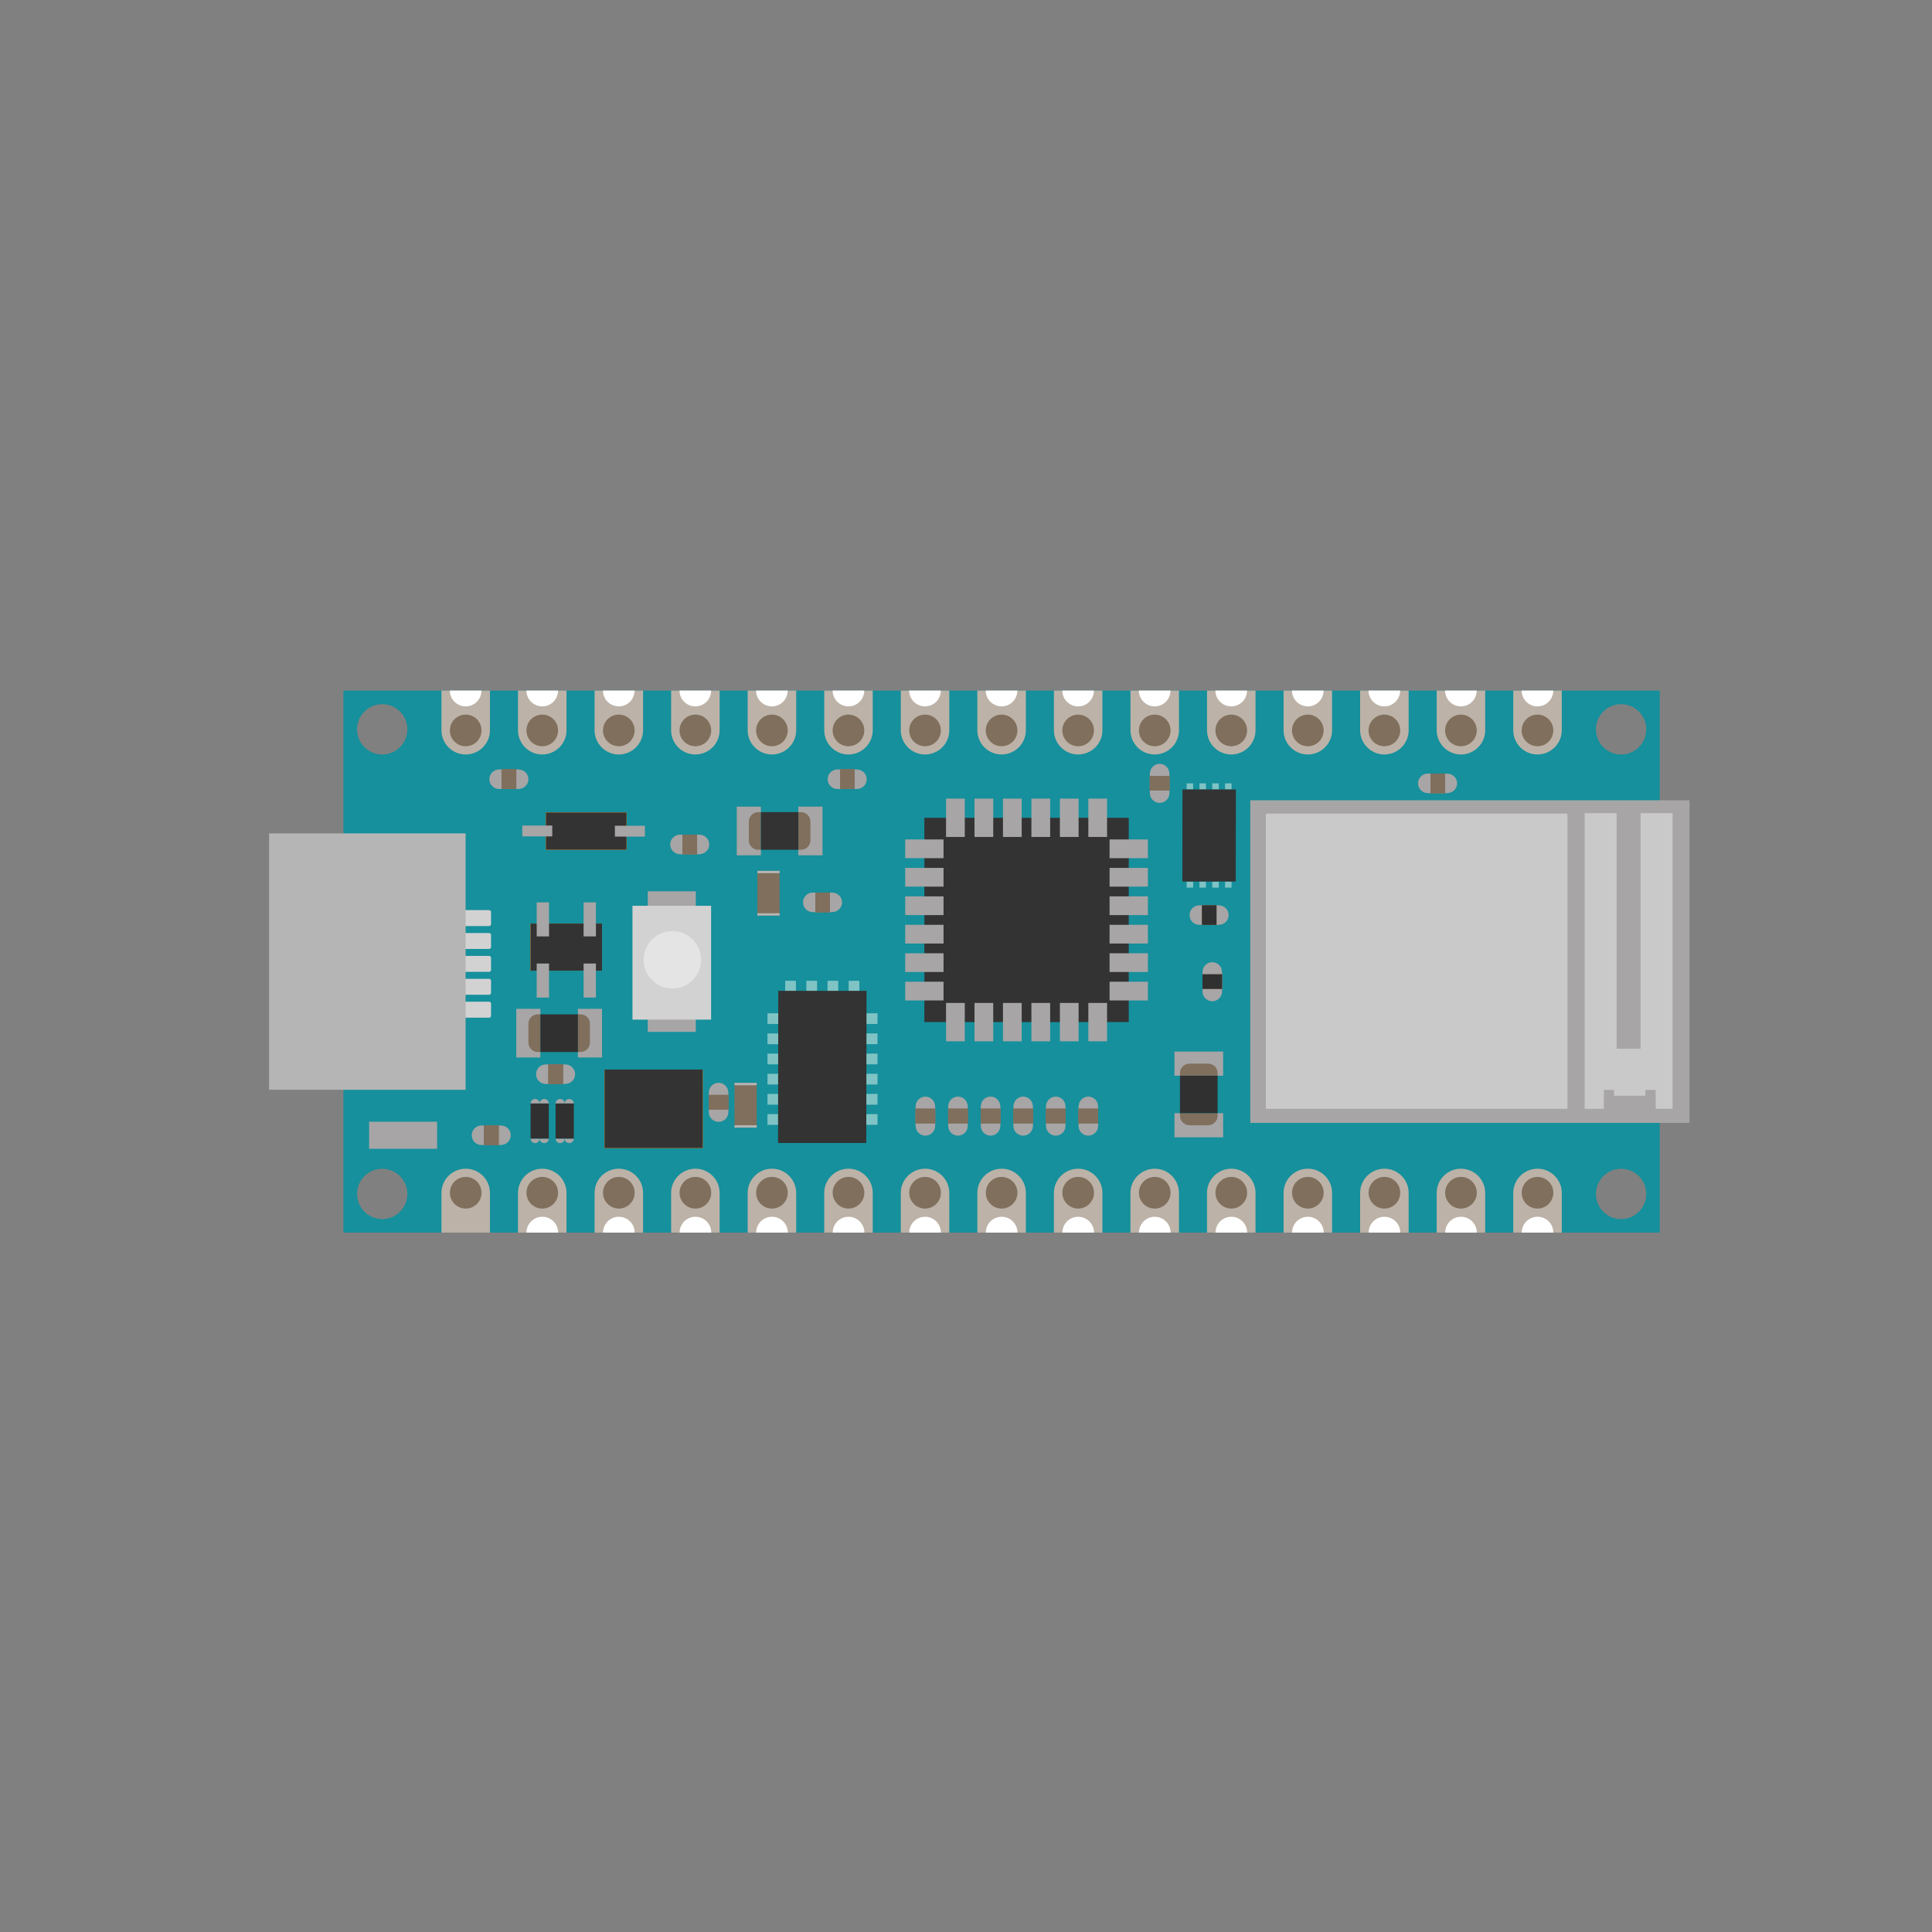<?xml version="1.0" encoding="UTF-8" standalone="no"?>
<!DOCTYPE svg PUBLIC "-//W3C//DTD SVG 1.1//EN" "http://www.w3.org/Graphics/SVG/1.1/DTD/svg11.dtd">
<svg width="100%" height="100%" viewBox="0 0 160 160" version="1.1" xmlns="http://www.w3.org/2000/svg" xmlns:xlink="http://www.w3.org/1999/xlink" xml:space="preserve" xmlns:serif="http://www.serif.com/" style="fill-rule:evenodd;clip-rule:evenodd;stroke-linejoin:round;stroke-miterlimit:2;">
    <rect x="0" y="0" width="160" height="160" fill="#808080" stroke="none"/>
    <g transform="matrix(1.188,0,0,-1.188,-180.248,440.334)">
        <g>
            <g>
                <g id="g841">
                    <g transform="matrix(1,0,0,1,183.089,284.727)">
                        <g>
                            <g id="g1807">
                                <path id="path1809" d="M0,0C0,0.608 0.487,1.103 1.102,1.103C1.71,1.103 2.205,0.608 2.205,0L0,0Z" style="fill:white;fill-rule:nonzero;"/>
                            </g>
                        </g>
                    </g>
                    <g transform="matrix(1,0,0,1,264.73,318.054)">
                        <g>
                            <g id="g865">
                                <path id="path867" d="M0,0C-0.968,0 -1.753,0.785 -1.753,1.754C-1.753,2.723 -0.968,3.509 0,3.509C0.97,3.509 1.755,2.723 1.755,1.754C1.755,0.785 0.97,0 0,0M0,-32.386C-0.968,-32.386 -1.753,-31.601 -1.753,-30.633C-1.753,-29.663 -0.968,-28.878 0,-28.878C0.97,-28.878 1.755,-29.663 1.755,-30.633C1.755,-31.601 0.97,-32.386 0,-32.386M-86.362,0C-87.331,0 -88.116,0.785 -88.116,1.754C-88.116,2.723 -87.331,3.509 -86.362,3.509C-85.393,3.509 -84.608,2.723 -84.608,1.754C-84.608,0.785 -85.393,0 -86.362,0M-86.362,-32.386C-87.331,-32.386 -88.116,-31.601 -88.116,-30.633C-88.116,-29.663 -87.331,-28.878 -86.362,-28.878C-85.393,-28.878 -84.608,-29.663 -84.608,-30.633C-84.608,-31.601 -85.393,-32.386 -86.362,-32.386M-89.067,-33.327L2.694,-33.327L2.694,4.457L-89.067,4.457L-89.067,-33.327Z" style="fill:rgb(21,144,156);fill-rule:nonzero;"/>
                            </g>
                        </g>
                    </g>
                    <g transform="matrix(1,0,0,1,198.595,301.386)">
                        <g>
                            <g id="g869">
                                <path id="path871" d="M0,0L-0.192,0.008L-0.384,0.031L-0.57,0.071L-0.754,0.123L-0.934,0.195L-1.11,0.275L-1.277,0.374L-1.432,0.486L-1.58,0.607L-1.717,0.743L-1.844,0.89L-1.96,1.042L-2.059,1.204L-2.147,1.377L-2.218,1.556L-2.275,1.739L-2.317,1.928L-2.347,2.118L-2.359,2.31L-2.356,2.502L-2.335,2.693L-2.297,2.885L-2.25,3.068L-2.182,3.249L-2.102,3.423L-2.011,3.59L-1.903,3.75L-1.784,3.904L-1.652,4.042L-1.51,4.171L-1.357,4.291L-1.194,4.393L-1.021,4.481L-0.847,4.56L-0.667,4.622L-0.479,4.669L-0.287,4.701L-0.095,4.715L0.097,4.715L0.287,4.701L0.479,4.669L0.665,4.622L0.847,4.56L1.022,4.481L1.192,4.393L1.357,4.291L1.509,4.171L1.652,4.042L1.784,3.904L1.903,3.75L2.011,3.59L2.104,3.423L2.182,3.249L2.25,3.068L2.298,2.885L2.333,2.693L2.354,2.502L2.359,2.31L2.347,2.118L2.319,1.928L2.273,1.739L2.219,1.556L2.146,1.377L2.058,1.204L1.958,1.042L1.843,0.89L1.715,0.743L1.58,0.607L1.431,0.486L1.277,0.374L1.11,0.275L0.934,0.195L0.754,0.123L0.57,0.071L0.384,0.031L0.19,0.008L0,0Z" style="fill:rgb(229,228,228);fill-rule:nonzero;"/>
                            </g>
                        </g>
                    </g>
                    <rect id="path873" x="196.879" y="298.72" width="3.35" height="1.283" style="fill:rgb(167,165,166);fill-rule:nonzero;"/>
                    <rect id="path875" x="196.879" y="307.234" width="3.35" height="1.285" style="fill:rgb(167,165,166);fill-rule:nonzero;"/>
                    <g transform="matrix(1,0,0,1,200.478,303.061)">
                        <g>
                            <g id="g877">
                                <path id="path879" d="M0,0L-0.06,-0.15L-0.135,-0.293L-0.217,-0.435L-0.427,-0.69L-0.54,-0.802L-0.667,-0.907L-0.802,-0.997L-0.945,-1.08L-1.087,-1.155L-1.245,-1.215L-1.402,-1.261L-1.56,-1.291L-1.717,-1.312L-1.882,-1.32L-2.047,-1.312L-2.212,-1.291L-2.37,-1.261L-2.527,-1.215L-2.677,-1.155L-2.827,-1.08L-2.97,-0.997L-3.097,-0.907L-3.225,-0.802L-3.337,-0.69L-3.45,-0.562L-3.547,-0.435L-3.63,-0.293L-3.705,-0.15L-3.765,0L-3.817,0.158L-3.847,0.315L-3.877,0.48L-3.885,0.644L-3.885,0.802L-3.862,0.968L-3.832,1.133L-3.795,1.283L-3.735,1.44L-3.667,1.59L-3.592,1.725L-3.495,1.868L-3.397,1.995L-3.285,2.114L-3.165,2.22L-3.037,2.325L-2.895,2.408L-2.752,2.483L-2.602,2.549L-2.445,2.603L-2.287,2.64L-2.13,2.67L-1.965,2.685L-1.8,2.685L-1.642,2.67L-1.477,2.64L-1.32,2.603L-1.162,2.549L-1.02,2.483L-0.87,2.408L-0.735,2.325L-0.6,2.22L-0.48,2.114L-0.367,1.995L-0.27,1.868L-0.18,1.725L-0.097,1.59L-0.03,1.44L0.022,1.283L0.067,1.133L0.097,0.968L0.112,0.802L0.12,0.644L0.105,0.48L0.082,0.315L0.045,0.158L0,0ZM-4.665,-3.487L0.817,-3.487L0.817,4.448L-4.665,4.448L-4.665,-3.487Z" style="fill:rgb(211,210,210);fill-rule:nonzero;"/>
                            </g>
                        </g>
                    </g>
                    <g transform="matrix(1,0,0,1,185.819,307.207)">
                        <g>
                            <g id="g881">
                                <path id="path883" d="M0,0L-3.108,0C-3.185,0 -3.247,-0.061 -3.247,-0.138L-3.247,-0.973C-3.247,-1.049 -3.185,-1.111 -3.108,-1.111L0,-1.111C0.077,-1.111 0.137,-1.049 0.137,-0.973L0.137,-0.138C0.137,-0.061 0.077,0 0,0" style="fill:rgb(211,210,210);fill-rule:nonzero;"/>
                            </g>
                        </g>
                    </g>
                    <g transform="matrix(1,0,0,1,185.819,305.61)">
                        <g>
                            <g id="g885">
                                <path id="path887" d="M0,0L-3.108,0C-3.185,0 -3.247,-0.061 -3.247,-0.137L-3.247,-0.972C-3.247,-1.048 -3.185,-1.111 -3.108,-1.111L0,-1.111C0.077,-1.111 0.137,-1.048 0.137,-0.972L0.137,-0.137C0.137,-0.061 0.077,0 0,0" style="fill:rgb(211,210,210);fill-rule:nonzero;"/>
                            </g>
                        </g>
                    </g>
                    <g transform="matrix(1,0,0,1,185.819,304.016)">
                        <g>
                            <g id="g889">
                                <path id="path891" d="M0,0L-3.108,0C-3.185,0 -3.247,-0.063 -3.247,-0.139L-3.247,-0.975C-3.247,-1.051 -3.185,-1.111 -3.108,-1.111L0,-1.111C0.077,-1.111 0.137,-1.051 0.137,-0.975L0.137,-0.139C0.137,-0.063 0.077,0 0,0" style="fill:rgb(211,210,210);fill-rule:nonzero;"/>
                            </g>
                        </g>
                    </g>
                    <g transform="matrix(1,0,0,1,185.819,302.418)">
                        <g>
                            <g id="g893">
                                <path id="path895" d="M0,0L-3.108,0C-3.185,0 -3.247,-0.061 -3.247,-0.138L-3.247,-0.972C-3.247,-1.048 -3.185,-1.111 -3.108,-1.111L0,-1.111C0.077,-1.111 0.137,-1.048 0.137,-0.972L0.137,-0.138C0.137,-0.061 0.077,0 0,0" style="fill:rgb(211,210,210);fill-rule:nonzero;"/>
                            </g>
                        </g>
                    </g>
                    <g transform="matrix(1,0,0,1,185.819,300.822)">
                        <g>
                            <g id="g897">
                                <path id="path899" d="M0,0L-3.108,0C-3.185,0 -3.247,-0.062 -3.247,-0.139L-3.247,-0.973C-3.247,-1.051 -3.185,-1.112 -3.108,-1.112L0,-1.112C0.077,-1.112 0.137,-1.051 0.137,-0.973L0.137,-0.139C0.137,-0.062 0.077,0 0,0" style="fill:rgb(211,210,210);fill-rule:nonzero;"/>
                            </g>
                        </g>
                    </g>
                    <rect id="path901" x="170.483" y="294.682" width="13.698" height="17.875" style="fill:rgb(182,181,181);fill-rule:nonzero;"/>
                    <g transform="matrix(1,0,0,1,205.223,299.266)">
                        <g>
                            <g id="g923">
                                <path id="path925" d="M0,0L7.672,0.002L7.674,0.749L0,0.749L0,0Z" style="fill:rgb(127,195,197);fill-rule:nonzero;"/>
                            </g>
                        </g>
                    </g>
                    <g transform="matrix(1,0,0,1,207.208,300.882)">
                        <g>
                            <g id="g927">
                                <path id="path929" d="M0,0L-0.001,1.4L-0.749,1.4L-0.749,0L0,0Z" style="fill:rgb(127,195,197);fill-rule:nonzero;"/>
                            </g>
                        </g>
                    </g>
                    <g transform="matrix(1,0,0,1,208.683,300.882)">
                        <g>
                            <g id="g931">
                                <path id="path933" d="M0,0L-0.001,1.4L-0.749,1.4L-0.749,0L0,0Z" style="fill:rgb(127,195,197);fill-rule:nonzero;"/>
                            </g>
                        </g>
                    </g>
                    <g transform="matrix(1,0,0,1,210.158,300.882)">
                        <g>
                            <g id="g935">
                                <path id="path937" d="M0,0L-0.001,1.4L-0.749,1.4L-0.749,0L0,0Z" style="fill:rgb(127,195,197);fill-rule:nonzero;"/>
                            </g>
                        </g>
                    </g>
                    <g transform="matrix(1,0,0,1,211.633,300.882)">
                        <g>
                            <g id="g939">
                                <path id="path941" d="M0,0L-0.001,1.4L-0.749,1.4L-0.749,0L0,0Z" style="fill:rgb(127,195,197);fill-rule:nonzero;"/>
                            </g>
                        </g>
                    </g>
                    <g transform="matrix(1,0,0,1,205.223,297.861)">
                        <g>
                            <g id="g943">
                                <path id="path945" d="M0,0L7.672,0.001L7.674,0.749L0,0.749L0,0Z" style="fill:rgb(127,195,197);fill-rule:nonzero;"/>
                            </g>
                        </g>
                    </g>
                    <g transform="matrix(1,0,0,1,205.223,296.455)">
                        <g>
                            <g id="g947">
                                <path id="path949" d="M0,0L7.672,0.001L7.674,0.749L0,0.749L0,0Z" style="fill:rgb(127,195,197);fill-rule:nonzero;"/>
                            </g>
                        </g>
                    </g>
                    <g transform="matrix(1,0,0,1,205.223,295.05)">
                        <g>
                            <g id="g951">
                                <path id="path953" d="M0,0L7.672,0.001L7.674,0.749L0,0.749L0,0Z" style="fill:rgb(127,195,197);fill-rule:nonzero;"/>
                            </g>
                        </g>
                    </g>
                    <g transform="matrix(1,0,0,1,205.223,293.644)">
                        <g>
                            <g id="g955">
                                <path id="path957" d="M0,0L7.672,0.001L7.674,0.749L0,0.749L0,0Z" style="fill:rgb(127,195,197);fill-rule:nonzero;"/>
                            </g>
                        </g>
                    </g>
                    <g transform="matrix(1,0,0,1,205.223,292.238)">
                        <g>
                            <g id="g959">
                                <path id="path961" d="M0,0L7.672,0.001L7.674,0.749L0,0.749L0,0Z" style="fill:rgb(127,195,197);fill-rule:nonzero;"/>
                            </g>
                        </g>
                    </g>
                    <g transform="matrix(1,0,0,1,212.13,301.582)">
                        <g>
                            <g id="g963">
                                <path id="path965" d="M0,0L-0.729,0L-6.152,-0.001L-6.154,-0.962L-6.154,-0.962L-6.169,-10.609L-5.44,-10.609L-0.745,-10.608L-0.745,-10.609L-0.018,-10.607L0,0Z" style="fill:rgb(51,51,51);fill-rule:nonzero;"/>
                            </g>
                        </g>
                    </g>
                    <rect id="path967" x="177.455" y="290.569" width="4.741" height="1.888" style="fill:rgb(167,165,166);fill-rule:nonzero;"/>
                    <rect id="path973" x="203.083" y="311.027" width="1.682" height="3.394" style="fill:rgb(167,165,166);fill-rule:nonzero;"/>
                    <rect id="path975" x="207.378" y="311.027" width="1.682" height="3.394" style="fill:rgb(167,165,166);fill-rule:nonzero;"/>
                    <g transform="matrix(1,0,0,1,207.562,311.413)">
                        <g>
                            <g id="g977">
                                <path id="path979" d="M0,0C0.36,0 0.655,0.296 0.655,0.656L0.655,1.967C0.655,2.329 0.36,2.624 0,2.624L-0.183,2.624L-0.183,0L0,0Z" style="fill:rgb(128,111,92);fill-rule:nonzero;"/>
                            </g>
                        </g>
                    </g>
                    <g transform="matrix(1,0,0,1,204.582,314.037)">
                        <g>
                            <g id="g981">
                                <path id="path983" d="M0,0C-0.36,0 -0.656,-0.295 -0.656,-0.657L-0.656,-1.969C-0.656,-2.329 -0.36,-2.624 0,-2.624L0.183,-2.624L0.183,0L0,0Z" style="fill:rgb(128,111,92);fill-rule:nonzero;"/>
                            </g>
                        </g>
                    </g>
                    <rect id="path985" x="204.766" y="311.413" width="2.613" height="2.624" style="fill:rgb(21,144,156);fill-rule:nonzero;"/>
                    <rect id="path987" x="204.766" y="311.413" width="2.613" height="2.624" style="fill:rgb(51,51,51);fill-rule:nonzero;"/>
                    <rect id="path991" x="187.714" y="296.934" width="1.682" height="3.393" style="fill:rgb(167,165,166);fill-rule:nonzero;"/>
                    <rect id="path993" x="192.01" y="296.934" width="1.682" height="3.393" style="fill:rgb(167,165,166);fill-rule:nonzero;"/>
                    <g transform="matrix(1,0,0,1,192.193,297.318)">
                        <g>
                            <g id="g995">
                                <path id="path997" d="M0,0C0.36,0 0.655,0.296 0.655,0.656L0.655,1.967C0.655,2.329 0.36,2.624 0,2.624L-0.183,2.624L-0.183,0L0,0Z" style="fill:rgb(128,111,92);fill-rule:nonzero;"/>
                            </g>
                        </g>
                    </g>
                    <g transform="matrix(1,0,0,1,189.214,299.942)">
                        <g>
                            <g id="g999">
                                <path id="path1001" d="M0,0C-0.36,0 -0.656,-0.295 -0.656,-0.657L-0.656,-1.969C-0.656,-2.329 -0.36,-2.624 0,-2.624L0.183,-2.624L0.183,0L0,0Z" style="fill:rgb(128,111,92);fill-rule:nonzero;"/>
                            </g>
                        </g>
                    </g>
                    <rect id="path1003" x="189.397" y="297.318" width="2.613" height="2.624" style="fill:rgb(21,144,156);fill-rule:nonzero;"/>
                    <rect id="path1005" x="189.397" y="297.318" width="2.613" height="2.624" style="fill:rgb(49,48,48);fill-rule:nonzero;"/>
                    <g transform="matrix(1,0,0,1,190.771,290.965)">
                        <g>
                            <g id="g1009">
                                <path id="path1011" d="M0,0C0.175,0 0.317,0.142 0.317,0.318L-0.317,0.318C-0.317,0.142 -0.175,0 0,0" style="fill:rgb(167,165,166);fill-rule:nonzero;"/>
                            </g>
                        </g>
                    </g>
                    <g transform="matrix(1,0,0,1,190.771,294.043)">
                        <g>
                            <g id="g1013">
                                <path id="path1015" d="M0,0C-0.175,0 -0.317,-0.142 -0.317,-0.317L0.317,-0.317C0.317,-0.142 0.175,0 0,0" style="fill:rgb(167,165,166);fill-rule:nonzero;"/>
                            </g>
                        </g>
                    </g>
                    <g transform="matrix(1,0,0,1,191.406,290.965)">
                        <g>
                            <g id="g1017">
                                <path id="path1019" d="M0,0C0.175,0 0.318,0.142 0.318,0.318L-0.317,0.318C-0.317,0.142 -0.175,0 0,0" style="fill:rgb(167,165,166);fill-rule:nonzero;"/>
                            </g>
                        </g>
                    </g>
                    <g transform="matrix(1,0,0,1,191.406,294.043)">
                        <g>
                            <g id="g1021">
                                <path id="path1023" d="M0,0C-0.175,0 -0.317,-0.142 -0.317,-0.317L0.318,-0.317C0.318,-0.142 0.175,0 0,0" style="fill:rgb(167,165,166);fill-rule:nonzero;"/>
                            </g>
                        </g>
                    </g>
                    <g transform="matrix(1,0,0,1,191.089,293.726)">
                        <g>
                            <g id="g1025">
                                <path id="path1027" d="M0.635,0L-0.636,0L-0.636,-2.443L0.635,-2.443L0.635,0Z" style="fill:rgb(21,144,156);fill-rule:nonzero;"/>
                            </g>
                        </g>
                    </g>
                    <g transform="matrix(1,0,0,1,191.089,293.726)">
                        <g>
                            <g id="g1029">
                                <path id="path1031" d="M0.635,0L-0.636,0L-0.636,-2.443L0.635,-2.443L0.635,0Z" style="fill:rgb(49,48,48);fill-rule:nonzero;"/>
                            </g>
                        </g>
                    </g>
                    <g transform="matrix(1,0,0,1,189.029,290.965)">
                        <g>
                            <g id="g1037">
                                <path id="path1039" d="M0,0C0.175,0 0.317,0.142 0.317,0.318L-0.318,0.318C-0.318,0.142 -0.175,0 0,0" style="fill:rgb(167,165,166);fill-rule:nonzero;"/>
                            </g>
                        </g>
                    </g>
                    <g transform="matrix(1,0,0,1,189.029,294.043)">
                        <g>
                            <g id="g1041">
                                <path id="path1043" d="M0,0C-0.175,0 -0.318,-0.142 -0.318,-0.317L0.317,-0.317C0.317,-0.142 0.175,0 0,0" style="fill:rgb(167,165,166);fill-rule:nonzero;"/>
                            </g>
                        </g>
                    </g>
                    <g transform="matrix(1,0,0,1,189.664,290.965)">
                        <g>
                            <g id="g1045">
                                <path id="path1047" d="M0,0C0.175,0 0.318,0.142 0.318,0.318L-0.317,0.318C-0.317,0.142 -0.175,0 0,0" style="fill:rgb(167,165,166);fill-rule:nonzero;"/>
                            </g>
                        </g>
                    </g>
                    <g transform="matrix(1,0,0,1,189.664,294.043)">
                        <g>
                            <g id="g1049">
                                <path id="path1051" d="M0,0C-0.175,0 -0.317,-0.142 -0.317,-0.317L0.318,-0.317C0.318,-0.142 0.175,0 0,0" style="fill:rgb(167,165,166);fill-rule:nonzero;"/>
                            </g>
                        </g>
                    </g>
                    <g transform="matrix(1,0,0,1,189.347,293.726)">
                        <g>
                            <g id="g1053">
                                <path id="path1055" d="M0.635,0L-0.636,0L-0.636,-2.443L0.635,-2.443L0.635,0Z" style="fill:rgb(21,144,156);fill-rule:nonzero;"/>
                            </g>
                        </g>
                    </g>
                    <g transform="matrix(1,0,0,1,189.347,293.726)">
                        <g>
                            <g id="g1057">
                                <path id="path1059" d="M0.635,0L-0.636,0L-0.636,-2.443L0.635,-2.443L0.635,0Z" style="fill:rgb(49,48,48);fill-rule:nonzero;"/>
                            </g>
                        </g>
                    </g>
                    <rect id="path1065" x="188.71" y="302.986" width="4.981" height="3.282" style="fill:rgb(21,144,156);fill-rule:nonzero;"/>
                    <rect id="path1067" x="188.71" y="302.986" width="4.981" height="3.282" style="fill:rgb(237,172,9);fill-rule:nonzero;"/>
                    <rect id="path1069" x="188.71" y="302.986" width="4.981" height="3.282" style="fill:rgb(243,105,23);fill-rule:nonzero;"/>
                    <rect id="path1071" x="188.71" y="302.986" width="4.981" height="3.282" style="fill:rgb(51,51,51);fill-rule:nonzero;"/>
                    <rect id="path1073" x="189.137" y="301.111" width="0.86" height="2.373" style="fill:rgb(167,165,166);fill-rule:nonzero;"/>
                    <rect id="path1075" x="192.406" y="301.111" width="0.86" height="2.373" style="fill:rgb(167,165,166);fill-rule:nonzero;"/>
                    <rect id="path1077" x="189.137" y="305.374" width="0.86" height="2.374" style="fill:rgb(167,165,166);fill-rule:nonzero;"/>
                    <rect id="path1079" x="192.406" y="305.374" width="0.86" height="2.374" style="fill:rgb(167,165,166);fill-rule:nonzero;"/>
                    <g transform="matrix(1,0,0,1,208.382,307.066)">
                        <g>
                            <g id="g1081">
                                <path id="path1083" d="M0,0L0,-0.001L1.384,-0.001L1.384,0.005C1.748,0.019 2.041,0.314 2.041,0.682C2.041,1.049 1.748,1.346 1.384,1.36L1.384,1.364L0,1.364C-0.377,1.364 -0.682,1.059 -0.682,0.682C-0.682,0.305 -0.377,0 0,0" style="fill:rgb(167,165,166);fill-rule:nonzero;"/>
                            </g>
                        </g>
                    </g>
                    <rect id="path1085" x="208.564" y="307.065" width="1.009" height="1.365" style="fill:rgb(128,111,92);fill-rule:nonzero;"/>
                    <rect id="path1087" x="208.564" y="307.065" width="1.009" height="1.365" style="fill:rgb(128,111,92);fill-rule:nonzero;"/>
                    <rect id="path1089" x="208.564" y="307.065" width="1.009" height="1.365" style="fill:rgb(128,111,92);fill-rule:nonzero;"/>
                    <rect id="path1091" x="208.564" y="307.065" width="1.009" height="1.365" style="fill:rgb(128,111,92);fill-rule:nonzero;"/>
                    <g transform="matrix(1,0,0,1,186.519,315.649)">
                        <g>
                            <g id="g1093">
                                <path id="path1095" d="M0,0L0,-0.001L1.384,-0.001L1.384,0.005C1.748,0.019 2.041,0.314 2.041,0.683C2.041,1.05 1.748,1.346 1.384,1.36L1.384,1.365L0,1.365C-0.377,1.365 -0.682,1.059 -0.682,0.683C-0.682,0.305 -0.377,0 0,0" style="fill:rgb(167,165,166);fill-rule:nonzero;"/>
                            </g>
                        </g>
                    </g>
                    <rect id="path1097" x="186.702" y="315.649" width="1.01" height="1.366" style="fill:rgb(128,111,92);fill-rule:nonzero;"/>
                    <rect id="path1099" x="186.702" y="315.649" width="1.01" height="1.366" style="fill:rgb(128,111,92);fill-rule:nonzero;"/>
                    <rect id="path1101" x="186.702" y="315.649" width="1.01" height="1.366" style="fill:rgb(128,111,92);fill-rule:nonzero;"/>
                    <rect id="path1103" x="186.702" y="315.649" width="1.01" height="1.366" style="fill:rgb(128,111,92);fill-rule:nonzero;"/>
                    <g transform="matrix(1,0,0,1,189.774,295.087)">
                        <g>
                            <g id="g1105">
                                <path id="path1107" d="M0,0L1.384,0L1.384,0.005C1.748,0.02 2.041,0.315 2.041,0.683C2.041,1.05 1.748,1.346 1.384,1.36L1.384,1.365L0,1.365C-0.377,1.365 -0.682,1.059 -0.682,0.683C-0.682,0.305 -0.377,0 0,0" style="fill:rgb(167,165,166);fill-rule:nonzero;"/>
                            </g>
                        </g>
                    </g>
                    <rect id="path1109" x="189.957" y="295.087" width="1.01" height="1.365" style="fill:rgb(128,111,92);fill-rule:nonzero;"/>
                    <rect id="path1111" x="189.957" y="295.087" width="1.01" height="1.365" style="fill:rgb(128,111,92);fill-rule:nonzero;"/>
                    <rect id="path1113" x="189.957" y="295.087" width="1.01" height="1.365" style="fill:rgb(128,111,92);fill-rule:nonzero;"/>
                    <rect id="path1115" x="189.957" y="295.087" width="1.01" height="1.365" style="fill:rgb(128,111,92);fill-rule:nonzero;"/>
                    <g transform="matrix(1,0,0,1,185.29,290.832)">
                        <g>
                            <g id="g1117">
                                <path id="path1119" d="M0,0L0,-0.001L1.384,-0.001L1.384,0.005C1.748,0.019 2.041,0.314 2.041,0.682C2.041,1.049 1.748,1.346 1.384,1.359L1.384,1.364L0,1.364C-0.377,1.364 -0.682,1.058 -0.682,0.682C-0.682,0.305 -0.377,0 0,0" style="fill:rgb(167,165,166);fill-rule:nonzero;"/>
                            </g>
                        </g>
                    </g>
                    <rect id="path1121" x="185.473" y="290.832" width="1.009" height="1.365" style="fill:rgb(128,111,92);fill-rule:nonzero;"/>
                    <rect id="path1123" x="185.473" y="290.832" width="1.009" height="1.365" style="fill:rgb(128,111,92);fill-rule:nonzero;"/>
                    <rect id="path1125" x="185.473" y="290.832" width="1.009" height="1.365" style="fill:rgb(128,111,92);fill-rule:nonzero;"/>
                    <rect id="path1127" x="185.473" y="290.832" width="1.009" height="1.365" style="fill:rgb(128,111,92);fill-rule:nonzero;"/>
                    <g transform="matrix(1,0,0,1,210.102,315.649)">
                        <g>
                            <g id="g1129">
                                <path id="path1131" d="M0,0L0,-0.001L1.384,-0.001L1.384,0.005C1.748,0.019 2.041,0.314 2.041,0.683C2.041,1.05 1.748,1.346 1.384,1.36L1.384,1.365L0,1.365C-0.377,1.365 -0.682,1.059 -0.682,0.683C-0.682,0.305 -0.377,0 0,0" style="fill:rgb(167,165,166);fill-rule:nonzero;"/>
                            </g>
                        </g>
                    </g>
                    <rect id="path1133" x="210.285" y="315.649" width="1.009" height="1.366" style="fill:rgb(128,111,92);fill-rule:nonzero;"/>
                    <rect id="path1135" x="210.285" y="315.649" width="1.009" height="1.366" style="fill:rgb(128,111,92);fill-rule:nonzero;"/>
                    <rect id="path1137" x="210.285" y="315.649" width="1.009" height="1.366" style="fill:rgb(128,111,92);fill-rule:nonzero;"/>
                    <rect id="path1139" x="210.285" y="315.649" width="1.009" height="1.366" style="fill:rgb(128,111,92);fill-rule:nonzero;"/>
                    <g transform="matrix(1,0,0,1,199.126,311.104)">
                        <g>
                            <g id="g1141">
                                <path id="path1143" d="M0,0L0,-0.001L1.384,-0.001L1.384,0.005C1.748,0.019 2.041,0.314 2.041,0.682C2.041,1.049 1.748,1.346 1.384,1.359L1.384,1.364L0,1.364C-0.377,1.364 -0.682,1.058 -0.682,0.682C-0.682,0.305 -0.377,0 0,0" style="fill:rgb(167,165,166);fill-rule:nonzero;"/>
                            </g>
                        </g>
                    </g>
                    <rect id="path1145" x="199.309" y="311.104" width="1.009" height="1.365" style="fill:rgb(128,111,92);fill-rule:nonzero;"/>
                    <rect id="path1147" x="199.309" y="311.104" width="1.009" height="1.365" style="fill:rgb(128,111,92);fill-rule:nonzero;"/>
                    <rect id="path1149" x="199.309" y="311.104" width="1.009" height="1.365" style="fill:rgb(128,111,92);fill-rule:nonzero;"/>
                    <rect id="path1151" x="199.309" y="311.104" width="1.009" height="1.365" style="fill:rgb(128,111,92);fill-rule:nonzero;"/>
                    <g transform="matrix(1,0,0,1,206.072,309.944)">
                        <g>
                            <g id="g1153">
                                <path id="path1155" d="M0,0L0,-3.117L-1.552,-3.117L-1.55,0L0,0Z" style="fill:rgb(128,111,92);fill-rule:nonzero;"/>
                            </g>
                        </g>
                    </g>
                    <rect id="path1157" x="204.522" y="309.781" width="1.55" height="0.163" style="fill:rgb(182,181,181);fill-rule:nonzero;"/>
                    <rect id="path1159" x="204.52" y="306.827" width="1.552" height="0.163" style="fill:rgb(182,181,181);fill-rule:nonzero;"/>
                    <g transform="matrix(1,0,0,1,195.395,311.424)">
                        <g>
                            <g id="g1161">
                                <path id="path1163" d="M0,0L-5.611,0L-5.611,2.587L0,2.588L0,0Z" style="fill:rgb(21,144,156);fill-rule:nonzero;"/>
                            </g>
                        </g>
                    </g>
                    <g transform="matrix(1,0,0,1,195.395,311.424)">
                        <g>
                            <g id="g1165">
                                <path id="path1167" d="M0,0L-5.611,0L-5.611,2.587L0,2.588L0,0Z" style="fill:rgb(237,172,9);fill-rule:nonzero;"/>
                            </g>
                        </g>
                    </g>
                    <g transform="matrix(1,0,0,1,195.395,311.424)">
                        <g>
                            <g id="g1169">
                                <path id="path1171" d="M0,0L-5.611,0L-5.611,2.587L0,2.588L0,0Z" style="fill:rgb(243,105,23);fill-rule:nonzero;"/>
                            </g>
                        </g>
                    </g>
                    <g transform="matrix(1,0,0,1,195.395,311.424)">
                        <g>
                            <g id="g1173">
                                <path id="path1175" d="M0,0L-5.611,0L-5.611,2.587L0,2.588L0,0Z" style="fill:rgb(51,51,51);fill-rule:nonzero;"/>
                            </g>
                        </g>
                    </g>
                    <rect id="path1177" x="188.131" y="312.345" width="2.092" height="0.759" style="fill:rgb(167,165,166);fill-rule:nonzero;"/>
                    <rect id="path1179" x="194.588" y="312.331" width="2.093" height="0.759" style="fill:rgb(167,165,166);fill-rule:nonzero;"/>
                    <rect id="path1181" x="238.879" y="292.374" width="30.624" height="22.491" style="fill:rgb(167,165,166);fill-rule:nonzero;"/>
                    <g transform="matrix(1,0,0,1,260.963,293.353)">
                        <g>
                            <g id="g1183">
                                <path id="path1185" d="M0,0L0,0.014L0.032,0.014L0.032,20.575L0,20.543L0,20.582L-20.965,20.582L-20.965,20.517L-20.998,20.517L-20.998,0.014L-20.953,0.014L-20.965,0L0,0Z" style="fill:rgb(202,201,201);fill-rule:nonzero;"/>
                            </g>
                        </g>
                    </g>
                    <g transform="matrix(1,0,0,1,267.141,293.353)">
                        <g>
                            <g id="g1187">
                                <path id="path1189" d="M0,0L1.179,0L1.179,20.613L-1.051,20.613L-1.051,4.191L-2.721,4.191L-2.721,20.613L-4.951,20.613L-4.951,0L-3.613,0L-3.613,1.322L-2.899,1.322L-2.899,0.915L-0.727,0.915L-0.713,1.322L0,1.322L0,0Z" style="fill:rgb(202,201,201);fill-rule:nonzero;"/>
                            </g>
                        </g>
                    </g>
                    <rect id="path1191" x="216.163" y="299.402" width="14.245" height="14.239" style="fill:rgb(21,144,156);fill-rule:nonzero;"/>
                    <rect id="path1193" x="216.163" y="299.402" width="14.245" height="14.239" style="fill:rgb(51,51,51);fill-rule:nonzero;"/>
                    <rect id="path1197" x="227.592" y="298.062" width="1.306" height="2.674" style="fill:rgb(167,165,166);fill-rule:nonzero;"/>
                    <rect id="path1199" x="225.609" y="298.062" width="1.305" height="2.674" style="fill:rgb(167,165,166);fill-rule:nonzero;"/>
                    <rect id="path1201" x="223.624" y="298.062" width="1.306" height="2.674" style="fill:rgb(167,165,166);fill-rule:nonzero;"/>
                    <rect id="path1203" x="221.641" y="298.062" width="1.306" height="2.674" style="fill:rgb(167,165,166);fill-rule:nonzero;"/>
                    <rect id="path1205" x="219.657" y="298.062" width="1.306" height="2.674" style="fill:rgb(167,165,166);fill-rule:nonzero;"/>
                    <rect id="path1207" x="217.673" y="298.062" width="1.306" height="2.674" style="fill:rgb(167,165,166);fill-rule:nonzero;"/>
                    <rect id="path1209" x="227.592" y="312.307" width="1.306" height="2.674" style="fill:rgb(167,165,166);fill-rule:nonzero;"/>
                    <rect id="path1211" x="225.609" y="312.307" width="1.305" height="2.674" style="fill:rgb(167,165,166);fill-rule:nonzero;"/>
                    <rect id="path1213" x="223.624" y="312.307" width="1.306" height="2.674" style="fill:rgb(167,165,166);fill-rule:nonzero;"/>
                    <rect id="path1215" x="221.641" y="312.307" width="1.306" height="2.674" style="fill:rgb(167,165,166);fill-rule:nonzero;"/>
                    <rect id="path1217" x="219.657" y="312.307" width="1.306" height="2.674" style="fill:rgb(167,165,166);fill-rule:nonzero;"/>
                    <rect id="path1219" x="217.673" y="312.307" width="1.306" height="2.674" style="fill:rgb(167,165,166);fill-rule:nonzero;"/>
                    <rect id="path1221" x="214.826" y="300.91" width="2.673" height="1.306" style="fill:rgb(167,165,166);fill-rule:nonzero;"/>
                    <rect id="path1223" x="214.826" y="302.893" width="2.673" height="1.306" style="fill:rgb(167,165,166);fill-rule:nonzero;"/>
                    <rect id="path1225" x="214.826" y="304.877" width="2.673" height="1.306" style="fill:rgb(167,165,166);fill-rule:nonzero;"/>
                    <rect id="path1227" x="214.826" y="306.86" width="2.673" height="1.306" style="fill:rgb(167,165,166);fill-rule:nonzero;"/>
                    <rect id="path1229" x="214.826" y="308.845" width="2.673" height="1.306" style="fill:rgb(167,165,166);fill-rule:nonzero;"/>
                    <rect id="path1231" x="214.826" y="310.828" width="2.673" height="1.306" style="fill:rgb(167,165,166);fill-rule:nonzero;"/>
                    <rect id="path1233" x="229.072" y="300.91" width="2.673" height="1.306" style="fill:rgb(167,165,166);fill-rule:nonzero;"/>
                    <rect id="path1235" x="229.072" y="302.893" width="2.673" height="1.306" style="fill:rgb(167,165,166);fill-rule:nonzero;"/>
                    <rect id="path1237" x="229.072" y="304.877" width="2.673" height="1.306" style="fill:rgb(167,165,166);fill-rule:nonzero;"/>
                    <rect id="path1239" x="229.072" y="306.86" width="2.673" height="1.306" style="fill:rgb(167,165,166);fill-rule:nonzero;"/>
                    <rect id="path1241" x="229.072" y="308.845" width="2.673" height="1.306" style="fill:rgb(167,165,166);fill-rule:nonzero;"/>
                    <rect id="path1243" x="229.072" y="310.828" width="2.673" height="1.306" style="fill:rgb(167,165,166);fill-rule:nonzero;"/>
                    <g transform="matrix(1,0,0,1,234.899,315.619)">
                        <g>
                            <g id="g1245">
                                <path id="path1247" d="M0,0L-0.001,0.424L-0.453,0.424L-0.453,0L0,0Z" style="fill:rgb(127,195,197);fill-rule:nonzero;"/>
                            </g>
                        </g>
                    </g>
                    <g transform="matrix(1,0,0,1,235.792,315.619)">
                        <g>
                            <g id="g1249">
                                <path id="path1251" d="M0,0L-0.001,0.424L-0.454,0.424L-0.454,0L0,0Z" style="fill:rgb(127,195,197);fill-rule:nonzero;"/>
                            </g>
                        </g>
                    </g>
                    <g transform="matrix(1,0,0,1,236.684,315.619)">
                        <g>
                            <g id="g1253">
                                <path id="path1255" d="M0,0L-0.001,0.424L-0.453,0.424L-0.453,0L0,0Z" style="fill:rgb(127,195,197);fill-rule:nonzero;"/>
                            </g>
                        </g>
                    </g>
                    <g transform="matrix(1,0,0,1,237.577,315.619)">
                        <g>
                            <g id="g1257">
                                <path id="path1259" d="M0,0L-0.001,0.424L-0.453,0.424L-0.453,0L0,0Z" style="fill:rgb(127,195,197);fill-rule:nonzero;"/>
                            </g>
                        </g>
                    </g>
                    <g transform="matrix(1,0,0,1,234.899,308.774)">
                        <g>
                            <g id="g1261">
                                <path id="path1263" d="M0,0L-0.001,0.424L-0.453,0.424L-0.453,0L0,0Z" style="fill:rgb(127,195,197);fill-rule:nonzero;"/>
                            </g>
                        </g>
                    </g>
                    <g transform="matrix(1,0,0,1,235.792,308.774)">
                        <g>
                            <g id="g1265">
                                <path id="path1267" d="M0,0L-0.001,0.424L-0.454,0.424L-0.454,0L0,0Z" style="fill:rgb(127,195,197);fill-rule:nonzero;"/>
                            </g>
                        </g>
                    </g>
                    <g transform="matrix(1,0,0,1,236.684,308.774)">
                        <g>
                            <g id="g1269">
                                <path id="path1271" d="M0,0L-0.001,0.424L-0.453,0.424L-0.453,0L0,0Z" style="fill:rgb(127,195,197);fill-rule:nonzero;"/>
                            </g>
                        </g>
                    </g>
                    <g transform="matrix(1,0,0,1,237.577,308.774)">
                        <g>
                            <g id="g1273">
                                <path id="path1275" d="M0,0L-0.001,0.424L-0.453,0.424L-0.453,0L0,0Z" style="fill:rgb(127,195,197);fill-rule:nonzero;"/>
                            </g>
                        </g>
                    </g>
                    <g transform="matrix(1,0,0,1,237.878,315.62)">
                        <g>
                            <g id="g1277">
                                <path id="path1279" d="M0,0L-0.441,0L-3.723,-0.001L-3.724,-0.583L-3.733,-6.421L-3.292,-6.421L-3.292,-6.421L-0.451,-6.42L-0.451,-6.421L-0.011,-6.42L0,0Z" style="fill:rgb(51,51,51);fill-rule:nonzero;"/>
                            </g>
                        </g>
                    </g>
                    <rect id="path1281" x="233.596" y="291.37" width="3.394" height="1.682" style="fill:rgb(167,165,166);fill-rule:nonzero;"/>
                    <rect id="path1283" x="233.596" y="295.665" width="3.394" height="1.682" style="fill:rgb(167,165,166);fill-rule:nonzero;"/>
                    <g transform="matrix(1,0,0,1,236.604,295.849)">
                        <g>
                            <g id="g1285">
                                <path id="path1287" d="M0,0C0,0.36 -0.295,0.655 -0.655,0.655L-1.967,0.655C-2.329,0.655 -2.624,0.36 -2.624,0L-2.624,-0.184L0,-0.184L0,0Z" style="fill:rgb(128,111,92);fill-rule:nonzero;"/>
                            </g>
                        </g>
                    </g>
                    <g transform="matrix(1,0,0,1,233.98,292.869)">
                        <g>
                            <g id="g1289">
                                <path id="path1291" d="M0,0C0,-0.36 0.295,-0.657 0.657,-0.657L1.969,-0.657C2.329,-0.657 2.624,-0.36 2.624,0L2.624,0.183L0,0.183L0,0Z" style="fill:rgb(128,111,92);fill-rule:nonzero;"/>
                            </g>
                        </g>
                    </g>
                    <rect id="path1293" x="233.98" y="293.053" width="2.624" height="2.612" style="fill:rgb(21,144,156);fill-rule:nonzero;"/>
                    <rect id="path1295" x="233.98" y="293.053" width="2.624" height="2.612" style="fill:rgb(49,48,48);fill-rule:nonzero;"/>
                    <g transform="matrix(1,0,0,1,235.332,306.179)">
                        <g>
                            <g id="g1299">
                                <path id="path1301" d="M0,0L0,-0.001L1.384,-0.001L1.384,0.005C1.748,0.019 2.041,0.314 2.041,0.682C2.041,1.05 1.748,1.346 1.384,1.36L1.384,1.365L0,1.365C-0.377,1.365 -0.682,1.059 -0.682,0.682C-0.682,0.305 -0.377,0 0,0" style="fill:rgb(167,165,166);fill-rule:nonzero;"/>
                            </g>
                        </g>
                    </g>
                    <rect id="path1303" x="235.515" y="306.178" width="1.01" height="1.366" style="fill:rgb(128,111,92);fill-rule:nonzero;"/>
                    <rect id="path1305" x="235.515" y="306.178" width="1.01" height="1.366" style="fill:rgb(128,111,92);fill-rule:nonzero;"/>
                    <rect id="path1307" x="235.515" y="306.178" width="1.01" height="1.366" style="fill:rgb(128,111,92);fill-rule:nonzero;"/>
                    <rect id="path1309" x="235.515" y="306.178" width="1.01" height="1.366" style="fill:rgb(49,48,48);fill-rule:nonzero;"/>
                    <g transform="matrix(1,0,0,1,251.259,315.361)">
                        <g>
                            <g id="g1311">
                                <path id="path1313" d="M0,0L1.384,0L1.384,0.005C1.748,0.02 2.041,0.314 2.041,0.683C2.041,1.05 1.748,1.346 1.384,1.36L1.384,1.365L0,1.365C-0.377,1.365 -0.682,1.059 -0.682,0.683C-0.682,0.305 -0.377,0 0,0" style="fill:rgb(167,165,166);fill-rule:nonzero;"/>
                            </g>
                        </g>
                    </g>
                    <rect id="path1315" x="251.443" y="315.361" width="1.01" height="1.365" style="fill:rgb(128,111,92);fill-rule:nonzero;"/>
                    <rect id="path1317" x="251.443" y="315.361" width="1.01" height="1.365" style="fill:rgb(128,111,92);fill-rule:nonzero;"/>
                    <rect id="path1319" x="251.443" y="315.361" width="1.01" height="1.365" style="fill:rgb(128,111,92);fill-rule:nonzero;"/>
                    <rect id="path1321" x="251.443" y="315.361" width="1.01" height="1.365" style="fill:rgb(128,111,92);fill-rule:nonzero;"/>
                    <g transform="matrix(1,0,0,1,236.914,301.536)">
                        <g>
                            <g id="g1323">
                                <path id="path1325" d="M0,0L0,1.385L-0.005,1.385C-0.019,1.748 -0.315,2.042 -0.682,2.042C-1.05,2.042 -1.346,1.748 -1.36,1.385L-1.365,1.385L-1.365,0C-1.365,-0.377 -1.059,-0.682 -0.682,-0.682C-0.305,-0.682 0,-0.377 0,0" style="fill:rgb(167,165,166);fill-rule:nonzero;"/>
                            </g>
                        </g>
                    </g>
                    <rect id="path1327" x="235.548" y="301.719" width="1.365" height="1.01" style="fill:rgb(128,111,92);fill-rule:nonzero;"/>
                    <rect id="path1329" x="235.548" y="301.719" width="1.365" height="1.01" style="fill:rgb(128,111,92);fill-rule:nonzero;"/>
                    <rect id="path1331" x="235.548" y="301.719" width="1.365" height="1.01" style="fill:rgb(128,111,92);fill-rule:nonzero;"/>
                    <rect id="path1333" x="235.548" y="301.719" width="1.365" height="1.01" style="fill:rgb(49,48,48);fill-rule:nonzero;"/>
                    <g transform="matrix(1,0,0,1,233.245,315.364)">
                        <g>
                            <g id="g1335">
                                <path id="path1337" d="M0,0L0,1.384L-0.005,1.384C-0.019,1.748 -0.315,2.041 -0.682,2.041C-1.05,2.041 -1.346,1.748 -1.36,1.384L-1.365,1.384L-1.365,0C-1.365,-0.377 -1.059,-0.683 -0.682,-0.683C-0.305,-0.683 0,-0.377 0,0" style="fill:rgb(167,165,166);fill-rule:nonzero;"/>
                            </g>
                        </g>
                    </g>
                    <rect id="path1339" x="231.88" y="315.547" width="1.365" height="1.009" style="fill:rgb(128,111,92);fill-rule:nonzero;"/>
                    <rect id="path1341" x="231.88" y="315.547" width="1.365" height="1.009" style="fill:rgb(128,111,92);fill-rule:nonzero;"/>
                    <rect id="path1343" x="231.88" y="315.547" width="1.365" height="1.009" style="fill:rgb(128,111,92);fill-rule:nonzero;"/>
                    <rect id="path1345" x="231.88" y="315.547" width="1.365" height="1.009" style="fill:rgb(128,111,92);fill-rule:nonzero;"/>
                    <g transform="matrix(1,0,0,1,228.275,292.167)">
                        <g>
                            <g id="g1347">
                                <path id="path1349" d="M0,0L0,1.384L-0.005,1.384C-0.019,1.748 -0.315,2.041 -0.682,2.041C-1.05,2.041 -1.346,1.748 -1.36,1.384L-1.365,1.384L-1.365,0C-1.365,-0.377 -1.059,-0.682 -0.682,-0.682C-0.306,-0.682 0,-0.377 0,0" style="fill:rgb(167,165,166);fill-rule:nonzero;"/>
                            </g>
                        </g>
                    </g>
                    <rect id="path1351" x="226.909" y="292.349" width="1.365" height="1.009" style="fill:rgb(128,111,92);fill-rule:nonzero;"/>
                    <rect id="path1353" x="226.909" y="292.349" width="1.365" height="1.009" style="fill:rgb(128,111,92);fill-rule:nonzero;"/>
                    <rect id="path1355" x="226.909" y="292.349" width="1.365" height="1.009" style="fill:rgb(128,111,92);fill-rule:nonzero;"/>
                    <rect id="path1357" x="226.909" y="292.349" width="1.365" height="1.009" style="fill:rgb(128,111,92);fill-rule:nonzero;"/>
                    <g transform="matrix(1,0,0,1,226.003,292.167)">
                        <g>
                            <g id="g1359">
                                <path id="path1361" d="M0,0L0,1.384L-0.005,1.384C-0.019,1.748 -0.314,2.041 -0.682,2.041C-1.05,2.041 -1.345,1.748 -1.36,1.384L-1.365,1.384L-1.365,0C-1.365,-0.377 -1.059,-0.682 -0.682,-0.682C-0.305,-0.682 0,-0.377 0,0" style="fill:rgb(167,165,166);fill-rule:nonzero;"/>
                            </g>
                        </g>
                    </g>
                    <rect id="path1363" x="224.638" y="292.349" width="1.365" height="1.009" style="fill:rgb(128,111,92);fill-rule:nonzero;"/>
                    <rect id="path1365" x="224.638" y="292.349" width="1.365" height="1.009" style="fill:rgb(128,111,92);fill-rule:nonzero;"/>
                    <rect id="path1367" x="224.638" y="292.349" width="1.365" height="1.009" style="fill:rgb(128,111,92);fill-rule:nonzero;"/>
                    <rect id="path1369" x="224.638" y="292.349" width="1.365" height="1.009" style="fill:rgb(128,111,92);fill-rule:nonzero;"/>
                    <g transform="matrix(1,0,0,1,223.731,292.167)">
                        <g>
                            <g id="g1371">
                                <path id="path1373" d="M0,0L0.001,0L0.001,1.384L-0.005,1.384C-0.019,1.748 -0.314,2.041 -0.682,2.041C-1.05,2.041 -1.345,1.748 -1.36,1.384L-1.365,1.384L-1.365,0C-1.365,-0.377 -1.059,-0.682 -0.682,-0.682C-0.305,-0.682 0,-0.377 0,0" style="fill:rgb(167,165,166);fill-rule:nonzero;"/>
                            </g>
                        </g>
                    </g>
                    <rect id="path1375" x="222.366" y="292.349" width="1.366" height="1.009" style="fill:rgb(128,111,92);fill-rule:nonzero;"/>
                    <rect id="path1377" x="222.366" y="292.349" width="1.366" height="1.009" style="fill:rgb(128,111,92);fill-rule:nonzero;"/>
                    <rect id="path1379" x="222.366" y="292.349" width="1.366" height="1.009" style="fill:rgb(128,111,92);fill-rule:nonzero;"/>
                    <rect id="path1381" x="222.366" y="292.349" width="1.366" height="1.009" style="fill:rgb(128,111,92);fill-rule:nonzero;"/>
                    <g transform="matrix(1,0,0,1,221.459,292.167)">
                        <g>
                            <g id="g1383">
                                <path id="path1385" d="M0,0L0.001,0L0.001,1.384L-0.004,1.384C-0.019,1.748 -0.314,2.041 -0.682,2.041C-1.05,2.041 -1.345,1.748 -1.36,1.384L-1.365,1.384L-1.365,0C-1.365,-0.377 -1.059,-0.682 -0.682,-0.682C-0.305,-0.682 0,-0.377 0,0" style="fill:rgb(167,165,166);fill-rule:nonzero;"/>
                            </g>
                        </g>
                    </g>
                    <rect id="path1387" x="220.093" y="292.349" width="1.366" height="1.009" style="fill:rgb(128,111,92);fill-rule:nonzero;"/>
                    <rect id="path1389" x="220.093" y="292.349" width="1.366" height="1.009" style="fill:rgb(128,111,92);fill-rule:nonzero;"/>
                    <rect id="path1391" x="220.093" y="292.349" width="1.366" height="1.009" style="fill:rgb(128,111,92);fill-rule:nonzero;"/>
                    <rect id="path1393" x="220.093" y="292.349" width="1.366" height="1.009" style="fill:rgb(128,111,92);fill-rule:nonzero;"/>
                    <g transform="matrix(1,0,0,1,219.187,292.167)">
                        <g>
                            <g id="g1395">
                                <path id="path1397" d="M0,0L0,1.384L-0.005,1.384C-0.019,1.748 -0.314,2.041 -0.682,2.041C-1.05,2.041 -1.345,1.748 -1.36,1.384L-1.365,1.384L-1.365,0C-1.365,-0.377 -1.059,-0.682 -0.682,-0.682C-0.305,-0.682 0,-0.377 0,0" style="fill:rgb(167,165,166);fill-rule:nonzero;"/>
                            </g>
                        </g>
                    </g>
                    <rect id="path1399" x="217.822" y="292.349" width="1.365" height="1.009" style="fill:rgb(128,111,92);fill-rule:nonzero;"/>
                    <rect id="path1401" x="217.822" y="292.349" width="1.365" height="1.009" style="fill:rgb(128,111,92);fill-rule:nonzero;"/>
                    <rect id="path1403" x="217.822" y="292.349" width="1.365" height="1.009" style="fill:rgb(128,111,92);fill-rule:nonzero;"/>
                    <rect id="path1405" x="217.822" y="292.349" width="1.365" height="1.009" style="fill:rgb(128,111,92);fill-rule:nonzero;"/>
                    <g transform="matrix(1,0,0,1,216.915,292.167)">
                        <g>
                            <g id="g1407">
                                <path id="path1409" d="M0,0L0.001,0L0.001,1.384L-0.004,1.384C-0.019,1.748 -0.314,2.041 -0.682,2.041C-1.05,2.041 -1.345,1.748 -1.36,1.384L-1.365,1.384L-1.365,0C-1.365,-0.377 -1.059,-0.682 -0.682,-0.682C-0.305,-0.682 0,-0.377 0,0" style="fill:rgb(167,165,166);fill-rule:nonzero;"/>
                            </g>
                        </g>
                    </g>
                    <rect id="path1411" x="215.55" y="292.349" width="1.366" height="1.009" style="fill:rgb(128,111,92);fill-rule:nonzero;"/>
                    <rect id="path1413" x="215.55" y="292.349" width="1.366" height="1.009" style="fill:rgb(128,111,92);fill-rule:nonzero;"/>
                    <rect id="path1415" x="215.55" y="292.349" width="1.366" height="1.009" style="fill:rgb(128,111,92);fill-rule:nonzero;"/>
                    <rect id="path1417" x="215.55" y="292.349" width="1.366" height="1.009" style="fill:rgb(128,111,92);fill-rule:nonzero;"/>
                    <g transform="matrix(1,0,0,1,202.498,293.128)">
                        <g>
                            <g id="g1419">
                                <path id="path1421" d="M0,0L0.001,0L0.001,1.385L-0.004,1.385C-0.019,1.748 -0.314,2.041 -0.682,2.041C-1.05,2.041 -1.345,1.748 -1.36,1.385L-1.365,1.385L-1.365,0C-1.365,-0.377 -1.059,-0.682 -0.682,-0.682C-0.305,-0.682 0,-0.377 0,0" style="fill:rgb(167,165,166);fill-rule:nonzero;"/>
                            </g>
                        </g>
                    </g>
                    <rect id="path1423" x="201.133" y="293.311" width="1.366" height="1.01" style="fill:rgb(128,111,92);fill-rule:nonzero;"/>
                    <rect id="path1425" x="201.133" y="293.311" width="1.366" height="1.01" style="fill:rgb(128,111,92);fill-rule:nonzero;"/>
                    <rect id="path1427" x="201.133" y="293.311" width="1.366" height="1.01" style="fill:rgb(128,111,92);fill-rule:nonzero;"/>
                    <rect id="path1429" x="201.133" y="293.311" width="1.366" height="1.01" style="fill:rgb(128,111,92);fill-rule:nonzero;"/>
                    <g transform="matrix(1,0,0,1,204.475,295.163)">
                        <g>
                            <g id="g1431">
                                <path id="path1433" d="M0,0L0,-3.117L-1.552,-3.117L-1.55,0L0,0Z" style="fill:rgb(128,111,92);fill-rule:nonzero;"/>
                            </g>
                        </g>
                    </g>
                    <rect id="path1435" x="202.925" y="295" width="1.55" height="0.163" style="fill:rgb(182,181,181);fill-rule:nonzero;"/>
                    <rect id="path1437" x="202.924" y="292.046" width="1.552" height="0.163" style="fill:rgb(182,181,181);fill-rule:nonzero;"/>
                    <g transform="matrix(1,0,0,1,193.873,290.626)">
                        <g>
                            <g id="g1439">
                                <path id="path1441" d="M0,0L0,5.465L6.833,5.466L6.835,0L0,0Z" style="fill:rgb(227,161,0);fill-rule:nonzero;"/>
                            </g>
                        </g>
                    </g>
                    <g transform="matrix(1,0,0,1,193.873,290.626)">
                        <g>
                            <g id="g1443">
                                <path id="path1445" d="M0,0L0,5.465L6.833,5.466L6.835,0L0,0Z" style="fill:rgb(243,105,23);fill-rule:nonzero;"/>
                            </g>
                        </g>
                    </g>
                    <g transform="matrix(1,0,0,1,193.873,290.626)">
                        <g>
                            <g id="g1447">
                                <path id="path1449" d="M0,0L0,5.465L6.833,5.466L6.835,0L0,0Z" style="fill:rgb(51,51,51);fill-rule:nonzero;"/>
                            </g>
                        </g>
                    </g>
                    <g transform="matrix(1,0,0,1,185.879,322.511)">
                        <g>
                            <g id="g1451">
                                <path id="path1453" d="M0,0L0,-2.767C0,-3.697 -0.757,-4.455 -1.695,-4.455C-2.625,-4.455 -3.382,-3.697 -3.382,-2.767L-3.382,0L0,0Z" style="fill:rgb(188,178,167);fill-rule:nonzero;"/>
                            </g>
                        </g>
                    </g>
                    <g transform="matrix(1,0,0,1,185.29,319.733)">
                        <g>
                            <g id="g1455">
                                <path id="connector30pin" d="M0,0C0,-0.609 -0.493,-1.103 -1.103,-1.103C-1.712,-1.103 -2.206,-0.609 -2.206,0C-2.206,0.609 -1.712,1.103 -1.103,1.103C-0.493,1.103 0,0.609 0,0" style="fill:rgb(128,111,92);fill-rule:nonzero;"/>
                            </g>
                        </g>
                    </g>
                    <g transform="matrix(1,0,0,1,185.287,322.511)">
                        <g>
                            <g id="g1459">
                                <path id="path1461" d="M0,0C0,-0.607 -0.487,-1.102 -1.102,-1.102C-1.71,-1.102 -2.205,-0.607 -2.205,0L0,0Z" style="fill:white;fill-rule:nonzero;"/>
                            </g>
                        </g>
                    </g>
                    <g transform="matrix(1,0,0,1,191.216,322.511)">
                        <g>
                            <g id="g1463">
                                <path id="path1465" d="M0,0L0,-2.767C0,-3.697 -0.757,-4.455 -1.695,-4.455C-2.625,-4.455 -3.382,-3.697 -3.382,-2.767L-3.382,0L0,0Z" style="fill:rgb(188,178,167);fill-rule:nonzero;"/>
                            </g>
                        </g>
                    </g>
                    <g transform="matrix(1,0,0,1,190.627,319.733)">
                        <g>
                            <g id="g1467">
                                <path id="connector29pin" d="M0,0C0,-0.609 -0.494,-1.103 -1.103,-1.103C-1.713,-1.103 -2.206,-0.609 -2.206,0C-2.206,0.609 -1.713,1.103 -1.103,1.103C-0.494,1.103 0,0.609 0,0" style="fill:rgb(128,111,92);fill-rule:nonzero;"/>
                            </g>
                        </g>
                    </g>
                    <g transform="matrix(1,0,0,1,190.624,322.511)">
                        <g>
                            <g id="g1471">
                                <path id="path1473" d="M0,0C0,-0.607 -0.487,-1.102 -1.102,-1.102C-1.71,-1.102 -2.205,-0.607 -2.205,0L0,0Z" style="fill:white;fill-rule:nonzero;"/>
                            </g>
                        </g>
                    </g>
                    <g transform="matrix(1,0,0,1,196.553,322.511)">
                        <g>
                            <g id="g1475">
                                <path id="path1477" d="M0,0L0,-2.767C0,-3.697 -0.757,-4.455 -1.695,-4.455C-2.625,-4.455 -3.382,-3.697 -3.382,-2.767L-3.382,0L0,0Z" style="fill:rgb(188,178,167);fill-rule:nonzero;"/>
                            </g>
                        </g>
                    </g>
                    <g transform="matrix(1,0,0,1,195.964,319.733)">
                        <g>
                            <g id="g1479">
                                <path id="connector28pin" d="M0,0C0,-0.609 -0.494,-1.103 -1.103,-1.103C-1.713,-1.103 -2.206,-0.609 -2.206,0C-2.206,0.609 -1.713,1.103 -1.103,1.103C-0.494,1.103 0,0.609 0,0" style="fill:rgb(128,111,92);fill-rule:nonzero;"/>
                            </g>
                        </g>
                    </g>
                    <g transform="matrix(1,0,0,1,195.961,322.511)">
                        <g>
                            <g id="g1483">
                                <path id="path1485" d="M0,0C0,-0.607 -0.487,-1.102 -1.102,-1.102C-1.71,-1.102 -2.205,-0.607 -2.205,0L0,0Z" style="fill:white;fill-rule:nonzero;"/>
                            </g>
                        </g>
                    </g>
                    <g transform="matrix(1,0,0,1,201.89,322.511)">
                        <g>
                            <g id="g1487">
                                <path id="path1489" d="M0,0L0,-2.767C0,-3.697 -0.757,-4.455 -1.695,-4.455C-2.625,-4.455 -3.382,-3.697 -3.382,-2.767L-3.382,0L0,0Z" style="fill:rgb(188,178,167);fill-rule:nonzero;"/>
                            </g>
                        </g>
                    </g>
                    <g transform="matrix(1,0,0,1,201.301,319.733)">
                        <g>
                            <g id="g1491">
                                <path id="connector27pin" d="M0,0C0,-0.609 -0.494,-1.103 -1.103,-1.103C-1.713,-1.103 -2.206,-0.609 -2.206,0C-2.206,0.609 -1.713,1.103 -1.103,1.103C-0.494,1.103 0,0.609 0,0" style="fill:rgb(128,111,92);fill-rule:nonzero;"/>
                            </g>
                        </g>
                    </g>
                    <g transform="matrix(1,0,0,1,201.297,322.511)">
                        <g>
                            <g id="g1495">
                                <path id="path1497" d="M0,0C0,-0.607 -0.487,-1.102 -1.102,-1.102C-1.71,-1.102 -2.205,-0.607 -2.205,0L0,0Z" style="fill:white;fill-rule:nonzero;"/>
                            </g>
                        </g>
                    </g>
                    <g transform="matrix(1,0,0,1,207.227,322.511)">
                        <g>
                            <g id="g1499">
                                <path id="path1501" d="M0,0L0,-2.767C0,-3.697 -0.757,-4.455 -1.695,-4.455C-2.625,-4.455 -3.382,-3.697 -3.382,-2.767L-3.382,0L0,0Z" style="fill:rgb(188,178,167);fill-rule:nonzero;"/>
                            </g>
                        </g>
                    </g>
                    <g transform="matrix(1,0,0,1,206.637,319.733)">
                        <g>
                            <g id="g1503">
                                <path id="connector26pin" d="M0,0C0,-0.609 -0.494,-1.103 -1.103,-1.103C-1.713,-1.103 -2.206,-0.609 -2.206,0C-2.206,0.609 -1.713,1.103 -1.103,1.103C-0.494,1.103 0,0.609 0,0" style="fill:rgb(128,111,92);fill-rule:nonzero;"/>
                            </g>
                        </g>
                    </g>
                    <g transform="matrix(1,0,0,1,206.634,322.511)">
                        <g>
                            <g id="g1507">
                                <path id="path1509" d="M0,0C0,-0.607 -0.487,-1.102 -1.102,-1.102C-1.71,-1.102 -2.205,-0.607 -2.205,0L0,0Z" style="fill:white;fill-rule:nonzero;"/>
                            </g>
                        </g>
                    </g>
                    <g transform="matrix(1,0,0,1,212.563,322.511)">
                        <g>
                            <g id="g1511">
                                <path id="path1513" d="M0,0L0,-2.767C0,-3.697 -0.757,-4.455 -1.695,-4.455C-2.625,-4.455 -3.382,-3.697 -3.382,-2.767L-3.382,0L0,0Z" style="fill:rgb(188,178,167);fill-rule:nonzero;"/>
                            </g>
                        </g>
                    </g>
                    <g transform="matrix(1,0,0,1,211.974,319.733)">
                        <g>
                            <g id="g1515">
                                <path id="connector25pin" d="M0,0C0,-0.609 -0.494,-1.103 -1.103,-1.103C-1.713,-1.103 -2.206,-0.609 -2.206,0C-2.206,0.609 -1.713,1.103 -1.103,1.103C-0.494,1.103 0,0.609 0,0" style="fill:rgb(128,111,92);fill-rule:nonzero;"/>
                            </g>
                        </g>
                    </g>
                    <g transform="matrix(1,0,0,1,211.971,322.511)">
                        <g>
                            <g id="g1519">
                                <path id="path1521" d="M0,0C0,-0.607 -0.487,-1.102 -1.102,-1.102C-1.71,-1.102 -2.205,-0.607 -2.205,0L0,0Z" style="fill:white;fill-rule:nonzero;"/>
                            </g>
                        </g>
                    </g>
                    <g transform="matrix(1,0,0,1,217.9,322.511)">
                        <g>
                            <g id="g1523">
                                <path id="path1525" d="M0,0L0,-2.767C0,-3.697 -0.757,-4.455 -1.695,-4.455C-2.625,-4.455 -3.382,-3.697 -3.382,-2.767L-3.382,0L0,0Z" style="fill:rgb(188,178,167);fill-rule:nonzero;"/>
                            </g>
                        </g>
                    </g>
                    <g transform="matrix(1,0,0,1,217.311,319.733)">
                        <g>
                            <g id="g1527">
                                <path id="connector24pin" d="M0,0C0,-0.609 -0.494,-1.103 -1.103,-1.103C-1.713,-1.103 -2.206,-0.609 -2.206,0C-2.206,0.609 -1.713,1.103 -1.103,1.103C-0.494,1.103 0,0.609 0,0" style="fill:rgb(128,111,92);fill-rule:nonzero;"/>
                            </g>
                        </g>
                    </g>
                    <g transform="matrix(1,0,0,1,217.308,322.511)">
                        <g>
                            <g id="g1531">
                                <path id="path1533" d="M0,0C0,-0.607 -0.487,-1.102 -1.102,-1.102C-1.71,-1.102 -2.205,-0.607 -2.205,0L0,0Z" style="fill:white;fill-rule:nonzero;"/>
                            </g>
                        </g>
                    </g>
                    <g transform="matrix(1,0,0,1,223.237,322.511)">
                        <g>
                            <g id="g1535">
                                <path id="path1537" d="M0,0L0,-2.767C0,-3.697 -0.757,-4.455 -1.695,-4.455C-2.625,-4.455 -3.382,-3.697 -3.382,-2.767L-3.382,0L0,0Z" style="fill:rgb(188,178,167);fill-rule:nonzero;"/>
                            </g>
                        </g>
                    </g>
                    <g transform="matrix(1,0,0,1,222.648,319.733)">
                        <g>
                            <g id="g1539">
                                <path id="connector23pin" d="M0,0C0,-0.609 -0.494,-1.103 -1.103,-1.103C-1.713,-1.103 -2.206,-0.609 -2.206,0C-2.206,0.609 -1.713,1.103 -1.103,1.103C-0.494,1.103 0,0.609 0,0" style="fill:rgb(128,111,92);fill-rule:nonzero;"/>
                            </g>
                        </g>
                    </g>
                    <g transform="matrix(1,0,0,1,222.644,322.511)">
                        <g>
                            <g id="g1543">
                                <path id="path1545" d="M0,0C0,-0.607 -0.487,-1.102 -1.102,-1.102C-1.71,-1.102 -2.205,-0.607 -2.205,0L0,0Z" style="fill:white;fill-rule:nonzero;"/>
                            </g>
                        </g>
                    </g>
                    <g transform="matrix(1,0,0,1,228.574,322.511)">
                        <g>
                            <g id="g1547">
                                <path id="path1549" d="M0,0L0,-2.767C0,-3.697 -0.757,-4.455 -1.695,-4.455C-2.625,-4.455 -3.382,-3.697 -3.382,-2.767L-3.382,0L0,0Z" style="fill:rgb(188,178,167);fill-rule:nonzero;"/>
                            </g>
                        </g>
                    </g>
                    <g transform="matrix(1,0,0,1,227.985,319.733)">
                        <g>
                            <g id="g1551">
                                <path id="connector22pin" d="M0,0C0,-0.609 -0.493,-1.103 -1.103,-1.103C-1.712,-1.103 -2.206,-0.609 -2.206,0C-2.206,0.609 -1.712,1.103 -1.103,1.103C-0.493,1.103 0,0.609 0,0" style="fill:rgb(128,111,92);fill-rule:nonzero;"/>
                            </g>
                        </g>
                    </g>
                    <g transform="matrix(1,0,0,1,227.982,322.511)">
                        <g>
                            <g id="g1555">
                                <path id="path1557" d="M0,0C0,-0.607 -0.487,-1.102 -1.102,-1.102C-1.71,-1.102 -2.205,-0.607 -2.205,0L0,0Z" style="fill:white;fill-rule:nonzero;"/>
                            </g>
                        </g>
                    </g>
                    <g transform="matrix(1,0,0,1,233.911,322.511)">
                        <g>
                            <g id="g1559">
                                <path id="path1561" d="M0,0L0,-2.767C0,-3.697 -0.757,-4.455 -1.695,-4.455C-2.625,-4.455 -3.382,-3.697 -3.382,-2.767L-3.382,0L0,0Z" style="fill:rgb(188,178,167);fill-rule:nonzero;"/>
                            </g>
                        </g>
                    </g>
                    <g transform="matrix(1,0,0,1,233.322,319.733)">
                        <g>
                            <g id="g1563">
                                <path id="connector21pin" d="M0,0C0,-0.609 -0.494,-1.103 -1.104,-1.103C-1.713,-1.103 -2.206,-0.609 -2.206,0C-2.206,0.609 -1.713,1.103 -1.104,1.103C-0.494,1.103 0,0.609 0,0" style="fill:rgb(128,111,92);fill-rule:nonzero;"/>
                            </g>
                        </g>
                    </g>
                    <g transform="matrix(1,0,0,1,233.318,322.511)">
                        <g>
                            <g id="g1567">
                                <path id="path1569" d="M0,0C0,-0.607 -0.487,-1.102 -1.102,-1.102C-1.709,-1.102 -2.204,-0.607 -2.204,0L0,0Z" style="fill:white;fill-rule:nonzero;"/>
                            </g>
                        </g>
                    </g>
                    <g transform="matrix(1,0,0,1,239.248,322.511)">
                        <g>
                            <g id="g1571">
                                <path id="path1573" d="M0,0L0,-2.767C0,-3.697 -0.757,-4.455 -1.695,-4.455C-2.625,-4.455 -3.382,-3.697 -3.382,-2.767L-3.382,0L0,0Z" style="fill:rgb(188,178,167);fill-rule:nonzero;"/>
                            </g>
                        </g>
                    </g>
                    <g transform="matrix(1,0,0,1,238.658,319.733)">
                        <g>
                            <g id="g1575">
                                <path id="connector20pin" d="M0,0C0,-0.609 -0.493,-1.103 -1.103,-1.103C-1.712,-1.103 -2.206,-0.609 -2.206,0C-2.206,0.609 -1.712,1.103 -1.103,1.103C-0.493,1.103 0,0.609 0,0" style="fill:rgb(128,111,92);fill-rule:nonzero;"/>
                            </g>
                        </g>
                    </g>
                    <g transform="matrix(1,0,0,1,238.655,322.511)">
                        <g>
                            <g id="g1579">
                                <path id="path1581" d="M0,0C0,-0.607 -0.487,-1.102 -1.102,-1.102C-1.71,-1.102 -2.205,-0.607 -2.205,0L0,0Z" style="fill:white;fill-rule:nonzero;"/>
                            </g>
                        </g>
                    </g>
                    <g transform="matrix(1,0,0,1,244.584,322.511)">
                        <g>
                            <g id="g1583">
                                <path id="path1585" d="M0,0L0,-2.767C0,-3.697 -0.757,-4.455 -1.695,-4.455C-2.625,-4.455 -3.382,-3.697 -3.382,-2.767L-3.382,0L0,0Z" style="fill:rgb(188,178,167);fill-rule:nonzero;"/>
                            </g>
                        </g>
                    </g>
                    <g transform="matrix(1,0,0,1,243.995,319.733)">
                        <g>
                            <g id="g1587">
                                <path id="connector19pin" d="M0,0C0,-0.609 -0.494,-1.103 -1.104,-1.103C-1.713,-1.103 -2.206,-0.609 -2.206,0C-2.206,0.609 -1.713,1.103 -1.104,1.103C-0.494,1.103 0,0.609 0,0" style="fill:rgb(128,111,92);fill-rule:nonzero;"/>
                            </g>
                        </g>
                    </g>
                    <g transform="matrix(1,0,0,1,243.992,322.511)">
                        <g>
                            <g id="g1591">
                                <path id="path1593" d="M0,0C0,-0.607 -0.487,-1.102 -1.102,-1.102C-1.709,-1.102 -2.204,-0.607 -2.204,0L0,0Z" style="fill:white;fill-rule:nonzero;"/>
                            </g>
                        </g>
                    </g>
                    <g transform="matrix(1,0,0,1,249.921,322.511)">
                        <g>
                            <g id="g1595">
                                <path id="path1597" d="M0,0L0,-2.767C0,-3.697 -0.757,-4.455 -1.695,-4.455C-2.625,-4.455 -3.382,-3.697 -3.382,-2.767L-3.382,0L0,0Z" style="fill:rgb(188,178,167);fill-rule:nonzero;"/>
                            </g>
                        </g>
                    </g>
                    <g transform="matrix(1,0,0,1,249.332,319.733)">
                        <g>
                            <g id="g1599">
                                <path id="connector18pin" d="M0,0C0,-0.609 -0.493,-1.103 -1.103,-1.103C-1.712,-1.103 -2.206,-0.609 -2.206,0C-2.206,0.609 -1.712,1.103 -1.103,1.103C-0.493,1.103 0,0.609 0,0" style="fill:rgb(128,111,92);fill-rule:nonzero;"/>
                            </g>
                        </g>
                    </g>
                    <g transform="matrix(1,0,0,1,249.329,322.511)">
                        <g>
                            <g id="g1603">
                                <path id="path1605" d="M0,0C0,-0.607 -0.487,-1.102 -1.102,-1.102C-1.71,-1.102 -2.205,-0.607 -2.205,0L0,0Z" style="fill:white;fill-rule:nonzero;"/>
                            </g>
                        </g>
                    </g>
                    <g transform="matrix(1,0,0,1,255.258,322.511)">
                        <g>
                            <g id="g1607">
                                <path id="path1609" d="M0,0L0,-2.767C0,-3.697 -0.757,-4.455 -1.695,-4.455C-2.625,-4.455 -3.382,-3.697 -3.382,-2.767L-3.382,0L0,0Z" style="fill:rgb(188,178,167);fill-rule:nonzero;"/>
                            </g>
                        </g>
                    </g>
                    <g transform="matrix(1,0,0,1,254.669,319.733)">
                        <g>
                            <g id="g1611">
                                <path id="connector16pin" d="M0,0C0,-0.609 -0.494,-1.103 -1.104,-1.103C-1.713,-1.103 -2.206,-0.609 -2.206,0C-2.206,0.609 -1.713,1.103 -1.104,1.103C-0.494,1.103 0,0.609 0,0" style="fill:rgb(128,111,92);fill-rule:nonzero;"/>
                            </g>
                        </g>
                    </g>
                    <g transform="matrix(1,0,0,1,254.665,322.511)">
                        <g>
                            <g id="g1615">
                                <path id="path1617" d="M0,0C0,-0.607 -0.487,-1.102 -1.102,-1.102C-1.709,-1.102 -2.204,-0.607 -2.204,0L0,0Z" style="fill:white;fill-rule:nonzero;"/>
                            </g>
                        </g>
                    </g>
                    <g transform="matrix(1,0,0,1,260.595,322.511)">
                        <g>
                            <g id="g1619">
                                <path id="path1621" d="M0,0L0,-2.767C0,-3.697 -0.757,-4.455 -1.695,-4.455C-2.625,-4.455 -3.382,-3.697 -3.382,-2.767L-3.382,0L0,0Z" style="fill:rgb(188,178,167);fill-rule:nonzero;"/>
                            </g>
                        </g>
                    </g>
                    <g transform="matrix(1,0,0,1,260.005,319.733)">
                        <g>
                            <g id="g1623">
                                <path id="connector17pin" d="M0,0C0,-0.609 -0.493,-1.103 -1.103,-1.103C-1.712,-1.103 -2.206,-0.609 -2.206,0C-2.206,0.609 -1.712,1.103 -1.103,1.103C-0.493,1.103 0,0.609 0,0" style="fill:rgb(128,111,92);fill-rule:nonzero;"/>
                            </g>
                        </g>
                    </g>
                    <g transform="matrix(1,0,0,1,260.002,322.511)">
                        <g>
                            <g id="g1627">
                                <path id="path1629" d="M0,0C0,-0.607 -0.487,-1.102 -1.102,-1.102C-1.71,-1.102 -2.205,-0.607 -2.205,0L0,0Z" style="fill:white;fill-rule:nonzero;"/>
                            </g>
                        </g>
                    </g>
                    <g transform="matrix(1,0,0,1,257.213,284.727)">
                        <g>
                            <g id="g1631">
                                <path id="path1633" d="M0,0L0,2.767C0,3.698 0.757,4.454 1.695,4.454C2.625,4.454 3.382,3.698 3.382,2.767L3.382,0L0,0Z" style="fill:rgb(188,178,167);fill-rule:nonzero;"/>
                            </g>
                        </g>
                    </g>
                    <g transform="matrix(1,0,0,1,257.802,287.505)">
                        <g>
                            <g id="g1635">
                                <path id="connector31pin" d="M0,0C0,0.609 0.493,1.104 1.103,1.104C1.712,1.104 2.206,0.609 2.206,0C2.206,-0.609 1.712,-1.103 1.103,-1.103C0.493,-1.103 0,-0.609 0,0" style="fill:rgb(128,111,92);fill-rule:nonzero;"/>
                            </g>
                        </g>
                    </g>
                    <g transform="matrix(1,0,0,1,257.805,284.727)">
                        <g>
                            <g id="g1639">
                                <path id="path1641" d="M0,0C0,0.608 0.487,1.103 1.102,1.103C1.709,1.103 2.204,0.608 2.204,0L0,0Z" style="fill:white;fill-rule:nonzero;"/>
                            </g>
                        </g>
                    </g>
                    <g transform="matrix(1,0,0,1,251.875,284.727)">
                        <g>
                            <g id="g1643">
                                <path id="path1645" d="M0,0L0,2.767C0,3.698 0.757,4.454 1.695,4.454C2.625,4.454 3.382,3.698 3.382,2.767L3.382,0L0,0Z" style="fill:rgb(188,178,167);fill-rule:nonzero;"/>
                            </g>
                        </g>
                    </g>
                    <g transform="matrix(1,0,0,1,252.465,287.505)">
                        <g>
                            <g id="g1647">
                                <path id="connector32pin" d="M0,0C0,0.609 0.493,1.104 1.103,1.104C1.712,1.104 2.206,0.609 2.206,0C2.206,-0.609 1.712,-1.103 1.103,-1.103C0.493,-1.103 0,-0.609 0,0" style="fill:rgb(128,111,92);fill-rule:nonzero;"/>
                            </g>
                        </g>
                    </g>
                    <g transform="matrix(1,0,0,1,252.468,284.727)">
                        <g>
                            <g id="g1651">
                                <path id="path1653" d="M0,0C0,0.608 0.487,1.103 1.102,1.103C1.71,1.103 2.205,0.608 2.205,0L0,0Z" style="fill:white;fill-rule:nonzero;"/>
                            </g>
                        </g>
                    </g>
                    <g transform="matrix(1,0,0,1,246.539,284.727)">
                        <g>
                            <g id="g1655">
                                <path id="path1657" d="M0,0L0,2.767C0,3.698 0.757,4.454 1.695,4.454C2.625,4.454 3.382,3.698 3.382,2.767L3.382,0L0,0Z" style="fill:rgb(188,178,167);fill-rule:nonzero;"/>
                            </g>
                        </g>
                    </g>
                    <g transform="matrix(1,0,0,1,247.128,287.505)">
                        <g>
                            <g id="g1659">
                                <path id="connector57pin" d="M0,0C0,0.609 0.494,1.104 1.104,1.104C1.713,1.104 2.206,0.609 2.206,0C2.206,-0.609 1.713,-1.103 1.104,-1.103C0.494,-1.103 0,-0.609 0,0" style="fill:rgb(128,111,92);fill-rule:nonzero;"/>
                            </g>
                        </g>
                    </g>
                    <g transform="matrix(1,0,0,1,247.132,284.727)">
                        <g>
                            <g id="g1663">
                                <path id="path1665" d="M0,0C0,0.608 0.487,1.103 1.102,1.103C1.709,1.103 2.204,0.608 2.204,0L0,0Z" style="fill:white;fill-rule:nonzero;"/>
                            </g>
                        </g>
                    </g>
                    <g transform="matrix(1,0,0,1,241.202,284.727)">
                        <g>
                            <g id="g1667">
                                <path id="path1669" d="M0,0L0,2.767C0,3.698 0.757,4.454 1.695,4.454C2.625,4.454 3.382,3.698 3.382,2.767L3.382,0L0,0Z" style="fill:rgb(188,178,167);fill-rule:nonzero;"/>
                            </g>
                        </g>
                    </g>
                    <g transform="matrix(1,0,0,1,241.791,287.505)">
                        <g>
                            <g id="g1671">
                                <path id="connector58pin" d="M0,0C0,0.609 0.493,1.104 1.103,1.104C1.712,1.104 2.206,0.609 2.206,0C2.206,-0.609 1.712,-1.103 1.103,-1.103C0.493,-1.103 0,-0.609 0,0" style="fill:rgb(128,111,92);fill-rule:nonzero;"/>
                            </g>
                        </g>
                    </g>
                    <g transform="matrix(1,0,0,1,241.794,284.727)">
                        <g>
                            <g id="g1675">
                                <path id="path1677" d="M0,0C0,0.608 0.487,1.103 1.102,1.103C1.71,1.103 2.205,0.608 2.205,0L0,0Z" style="fill:white;fill-rule:nonzero;"/>
                            </g>
                        </g>
                    </g>
                    <g transform="matrix(1,0,0,1,235.865,284.727)">
                        <g>
                            <g id="g1679">
                                <path id="path1681" d="M0,0L0,2.767C0,3.698 0.757,4.454 1.695,4.454C2.625,4.454 3.382,3.698 3.382,2.767L3.382,0L0,0Z" style="fill:rgb(188,178,167);fill-rule:nonzero;"/>
                            </g>
                        </g>
                    </g>
                    <g transform="matrix(1,0,0,1,236.454,287.505)">
                        <g>
                            <g id="g1683">
                                <path id="connector59pin" d="M0,0C0,0.609 0.494,1.104 1.104,1.104C1.713,1.104 2.206,0.609 2.206,0C2.206,-0.609 1.713,-1.103 1.104,-1.103C0.494,-1.103 0,-0.609 0,0" style="fill:rgb(128,111,92);fill-rule:nonzero;"/>
                            </g>
                        </g>
                    </g>
                    <g transform="matrix(1,0,0,1,236.458,284.727)">
                        <g>
                            <g id="g1687">
                                <path id="path1689" d="M0,0C0,0.608 0.487,1.103 1.102,1.103C1.709,1.103 2.204,0.608 2.204,0L0,0Z" style="fill:white;fill-rule:nonzero;"/>
                            </g>
                        </g>
                    </g>
                    <g transform="matrix(1,0,0,1,230.528,284.727)">
                        <g>
                            <g id="g1691">
                                <path id="path1693" d="M0,0L0,2.767C0,3.698 0.757,4.454 1.695,4.454C2.625,4.454 3.382,3.698 3.382,2.767L3.382,0L0,0Z" style="fill:rgb(188,178,167);fill-rule:nonzero;"/>
                            </g>
                        </g>
                    </g>
                    <g transform="matrix(1,0,0,1,231.118,287.505)">
                        <g>
                            <g id="g1695">
                                <path id="connector36pin" d="M0,0C0,0.609 0.493,1.104 1.103,1.104C1.712,1.104 2.206,0.609 2.206,0C2.206,-0.609 1.712,-1.103 1.103,-1.103C0.493,-1.103 0,-0.609 0,0" style="fill:rgb(128,111,92);fill-rule:nonzero;"/>
                            </g>
                        </g>
                    </g>
                    <g transform="matrix(1,0,0,1,231.121,284.727)">
                        <g>
                            <g id="g1699">
                                <path id="path1701" d="M0,0C0,0.608 0.487,1.103 1.102,1.103C1.71,1.103 2.205,0.608 2.205,0L0,0Z" style="fill:white;fill-rule:nonzero;"/>
                            </g>
                        </g>
                    </g>
                    <g transform="matrix(1,0,0,1,225.192,284.727)">
                        <g>
                            <g id="g1703">
                                <path id="path1705" d="M0,0L0,2.767C0,3.698 0.757,4.454 1.695,4.454C2.625,4.454 3.382,3.698 3.382,2.767L3.382,0L0,0Z" style="fill:rgb(188,178,167);fill-rule:nonzero;"/>
                            </g>
                        </g>
                    </g>
                    <g transform="matrix(1,0,0,1,225.781,287.505)">
                        <g>
                            <g id="g1707">
                                <path id="connector37pin" d="M0,0C0,0.609 0.494,1.104 1.104,1.104C1.713,1.104 2.206,0.609 2.206,0C2.206,-0.609 1.713,-1.103 1.104,-1.103C0.494,-1.103 0,-0.609 0,0" style="fill:rgb(128,111,92);fill-rule:nonzero;"/>
                            </g>
                        </g>
                    </g>
                    <g transform="matrix(1,0,0,1,225.784,284.727)">
                        <g>
                            <g id="g1711">
                                <path id="path1713" d="M0,0C0,0.608 0.487,1.103 1.102,1.103C1.709,1.103 2.204,0.608 2.204,0L0,0Z" style="fill:white;fill-rule:nonzero;"/>
                            </g>
                        </g>
                    </g>
                    <g transform="matrix(1,0,0,1,219.855,284.727)">
                        <g>
                            <g id="g1715">
                                <path id="path1717" d="M0,0L0,2.767C0,3.698 0.757,4.454 1.695,4.454C2.625,4.454 3.382,3.698 3.382,2.767L3.382,0L0,0Z" style="fill:rgb(188,178,167);fill-rule:nonzero;"/>
                            </g>
                        </g>
                    </g>
                    <g transform="matrix(1,0,0,1,220.444,287.505)">
                        <g>
                            <g id="g1719">
                                <path id="connector38pin" d="M0,0C0,0.609 0.493,1.104 1.103,1.104C1.712,1.104 2.206,0.609 2.206,0C2.206,-0.609 1.712,-1.103 1.103,-1.103C0.493,-1.103 0,-0.609 0,0" style="fill:rgb(128,111,92);fill-rule:nonzero;"/>
                            </g>
                        </g>
                    </g>
                    <g transform="matrix(1,0,0,1,220.447,284.727)">
                        <g>
                            <g id="g1723">
                                <path id="path1725" d="M0,0C0,0.608 0.487,1.103 1.102,1.103C1.71,1.103 2.205,0.608 2.205,0L0,0Z" style="fill:white;fill-rule:nonzero;"/>
                            </g>
                        </g>
                    </g>
                    <g transform="matrix(1,0,0,1,214.518,284.727)">
                        <g>
                            <g id="g1727">
                                <path id="path1729" d="M0,0L0,2.767C0,3.698 0.757,4.454 1.695,4.454C2.625,4.454 3.382,3.698 3.382,2.767L3.382,0L0,0Z" style="fill:rgb(188,178,167);fill-rule:nonzero;"/>
                            </g>
                        </g>
                    </g>
                    <g transform="matrix(1,0,0,1,215.107,287.505)">
                        <g>
                            <g id="g1731">
                                <path id="connector39pin" d="M0,0C0,0.609 0.494,1.104 1.103,1.104C1.713,1.104 2.206,0.609 2.206,0C2.206,-0.609 1.713,-1.103 1.103,-1.103C0.494,-1.103 0,-0.609 0,0" style="fill:rgb(128,111,92);fill-rule:nonzero;"/>
                            </g>
                        </g>
                    </g>
                    <g transform="matrix(1,0,0,1,215.11,284.727)">
                        <g>
                            <g id="g1735">
                                <path id="path1737" d="M0,0C0,0.608 0.487,1.103 1.102,1.103C1.71,1.103 2.205,0.608 2.205,0L0,0Z" style="fill:white;fill-rule:nonzero;"/>
                            </g>
                        </g>
                    </g>
                    <g transform="matrix(1,0,0,1,209.181,284.727)">
                        <g>
                            <g id="g1739">
                                <path id="path1741" d="M0,0L0,2.767C0,3.698 0.757,4.454 1.695,4.454C2.625,4.454 3.382,3.698 3.382,2.767L3.382,0L0,0Z" style="fill:rgb(188,178,167);fill-rule:nonzero;"/>
                            </g>
                        </g>
                    </g>
                    <g transform="matrix(1,0,0,1,209.77,287.505)">
                        <g>
                            <g id="g1743">
                                <path id="connector40pin" d="M0,0C0,0.609 0.494,1.104 1.103,1.104C1.713,1.104 2.206,0.609 2.206,0C2.206,-0.609 1.713,-1.103 1.103,-1.103C0.494,-1.103 0,-0.609 0,0" style="fill:rgb(128,111,92);fill-rule:nonzero;"/>
                            </g>
                        </g>
                    </g>
                    <g transform="matrix(1,0,0,1,209.774,284.727)">
                        <g>
                            <g id="g1747">
                                <path id="path1749" d="M0,0C0,0.608 0.487,1.103 1.102,1.103C1.71,1.103 2.205,0.608 2.205,0L0,0Z" style="fill:white;fill-rule:nonzero;"/>
                            </g>
                        </g>
                    </g>
                    <g transform="matrix(1,0,0,1,203.844,284.727)">
                        <g>
                            <g id="g1751">
                                <path id="path1753" d="M0,0L0,2.767C0,3.698 0.757,4.454 1.695,4.454C2.625,4.454 3.382,3.698 3.382,2.767L3.382,0L0,0Z" style="fill:rgb(188,178,167);fill-rule:nonzero;"/>
                            </g>
                        </g>
                    </g>
                    <g transform="matrix(1,0,0,1,204.434,287.505)">
                        <g>
                            <g id="g1755">
                                <path id="connector41pin" d="M0,0C0,0.609 0.494,1.104 1.103,1.104C1.713,1.104 2.206,0.609 2.206,0C2.206,-0.609 1.713,-1.103 1.103,-1.103C0.494,-1.103 0,-0.609 0,0" style="fill:rgb(128,111,92);fill-rule:nonzero;"/>
                            </g>
                        </g>
                    </g>
                    <g transform="matrix(1,0,0,1,204.437,284.727)">
                        <g>
                            <g id="g1759">
                                <path id="path1761" d="M0,0C0,0.608 0.487,1.103 1.102,1.103C1.71,1.103 2.205,0.608 2.205,0L0,0Z" style="fill:white;fill-rule:nonzero;"/>
                            </g>
                        </g>
                    </g>
                    <g transform="matrix(1,0,0,1,198.508,284.727)">
                        <g>
                            <g id="g1763">
                                <path id="path1765" d="M0,0L0,2.767C0,3.698 0.757,4.454 1.695,4.454C2.625,4.454 3.382,3.698 3.382,2.767L3.382,0L0,0Z" style="fill:rgb(188,178,167);fill-rule:nonzero;"/>
                            </g>
                        </g>
                    </g>
                    <g transform="matrix(1,0,0,1,199.097,287.505)">
                        <g>
                            <g id="g1767">
                                <path id="connector42pin" d="M0,0C0,0.609 0.494,1.104 1.103,1.104C1.713,1.104 2.206,0.609 2.206,0C2.206,-0.609 1.713,-1.103 1.103,-1.103C0.494,-1.103 0,-0.609 0,0" style="fill:rgb(128,111,92);fill-rule:nonzero;"/>
                            </g>
                        </g>
                    </g>
                    <g transform="matrix(1,0,0,1,199.1,284.727)">
                        <g>
                            <g id="g1771">
                                <path id="path1773" d="M0,0C0,0.608 0.487,1.103 1.102,1.103C1.71,1.103 2.205,0.608 2.205,0L0,0Z" style="fill:white;fill-rule:nonzero;"/>
                            </g>
                        </g>
                    </g>
                    <g transform="matrix(1,0,0,1,193.171,284.727)">
                        <g>
                            <g id="g1775">
                                <path id="path1777" d="M0,0L0,2.767C0,3.698 0.757,4.454 1.695,4.454C2.625,4.454 3.382,3.698 3.382,2.767L3.382,0L0,0Z" style="fill:rgb(188,178,167);fill-rule:nonzero;"/>
                            </g>
                        </g>
                    </g>
                    <g transform="matrix(1,0,0,1,193.76,287.505)">
                        <g>
                            <g id="g1779">
                                <path id="connector43pin" d="M0,0C0,0.609 0.494,1.104 1.103,1.104C1.713,1.104 2.206,0.609 2.206,0C2.206,-0.609 1.713,-1.103 1.103,-1.103C0.494,-1.103 0,-0.609 0,0" style="fill:rgb(128,111,92);fill-rule:nonzero;"/>
                            </g>
                        </g>
                    </g>
                    <g transform="matrix(1,0,0,1,193.763,284.727)">
                        <g>
                            <g id="g1783">
                                <path id="path1785" d="M0,0C0,0.608 0.487,1.103 1.102,1.103C1.71,1.103 2.205,0.608 2.205,0L0,0Z" style="fill:white;fill-rule:nonzero;"/>
                            </g>
                        </g>
                    </g>
                    <g transform="matrix(1,0,0,1,187.834,284.727)">
                        <g>
                            <g id="g1787">
                                <path id="path1789" d="M0,0L0,2.767C0,3.698 0.757,4.454 1.695,4.454C2.625,4.454 3.382,3.698 3.382,2.767L3.382,0L0,0Z" style="fill:rgb(188,178,167);fill-rule:nonzero;"/>
                            </g>
                        </g>
                    </g>
                    <g transform="matrix(1,0,0,1,188.423,287.505)">
                        <g>
                            <g id="g1791">
                                <path id="connector44pin" d="M0,0C0,0.609 0.494,1.104 1.103,1.104C1.713,1.104 2.206,0.609 2.206,0C2.206,-0.609 1.713,-1.103 1.103,-1.103C0.494,-1.103 0,-0.609 0,0" style="fill:rgb(128,111,92);fill-rule:nonzero;"/>
                            </g>
                        </g>
                    </g>
                    <g transform="matrix(1,0,0,1,188.426,284.727)">
                        <g>
                            <g id="g1795">
                                <path id="path1797" d="M0,0C0,0.608 0.487,1.103 1.102,1.103C1.71,1.103 2.205,0.608 2.205,0L0,0Z" style="fill:white;fill-rule:nonzero;"/>
                            </g>
                        </g>
                    </g>
                    <g transform="matrix(1,0,0,1,182.497,284.727)">
                        <g>
                            <g id="g1799">
                                <path id="path1801" d="M0,0L0,2.767C0,3.698 0.757,4.454 1.695,4.454C2.625,4.454 3.382,3.698 3.382,2.767L3.382,0L0,0Z" style="fill:rgb(188,178,167);fill-rule:nonzero;"/>
                            </g>
                        </g>
                    </g>
                    <g transform="matrix(1,0,0,1,183.086,287.505)">
                        <g>
                            <g id="g1803">
                                <path id="connector60pin" d="M0,0C0,0.609 0.494,1.104 1.103,1.104C1.713,1.104 2.206,0.609 2.206,0C2.206,-0.609 1.713,-1.103 1.103,-1.103C0.494,-1.103 0,-0.609 0,0" style="fill:rgb(128,111,92);fill-rule:nonzero;"/>
                            </g>
                        </g>
                    </g>
                </g>
            </g>
        </g>
    </g>
</svg>
